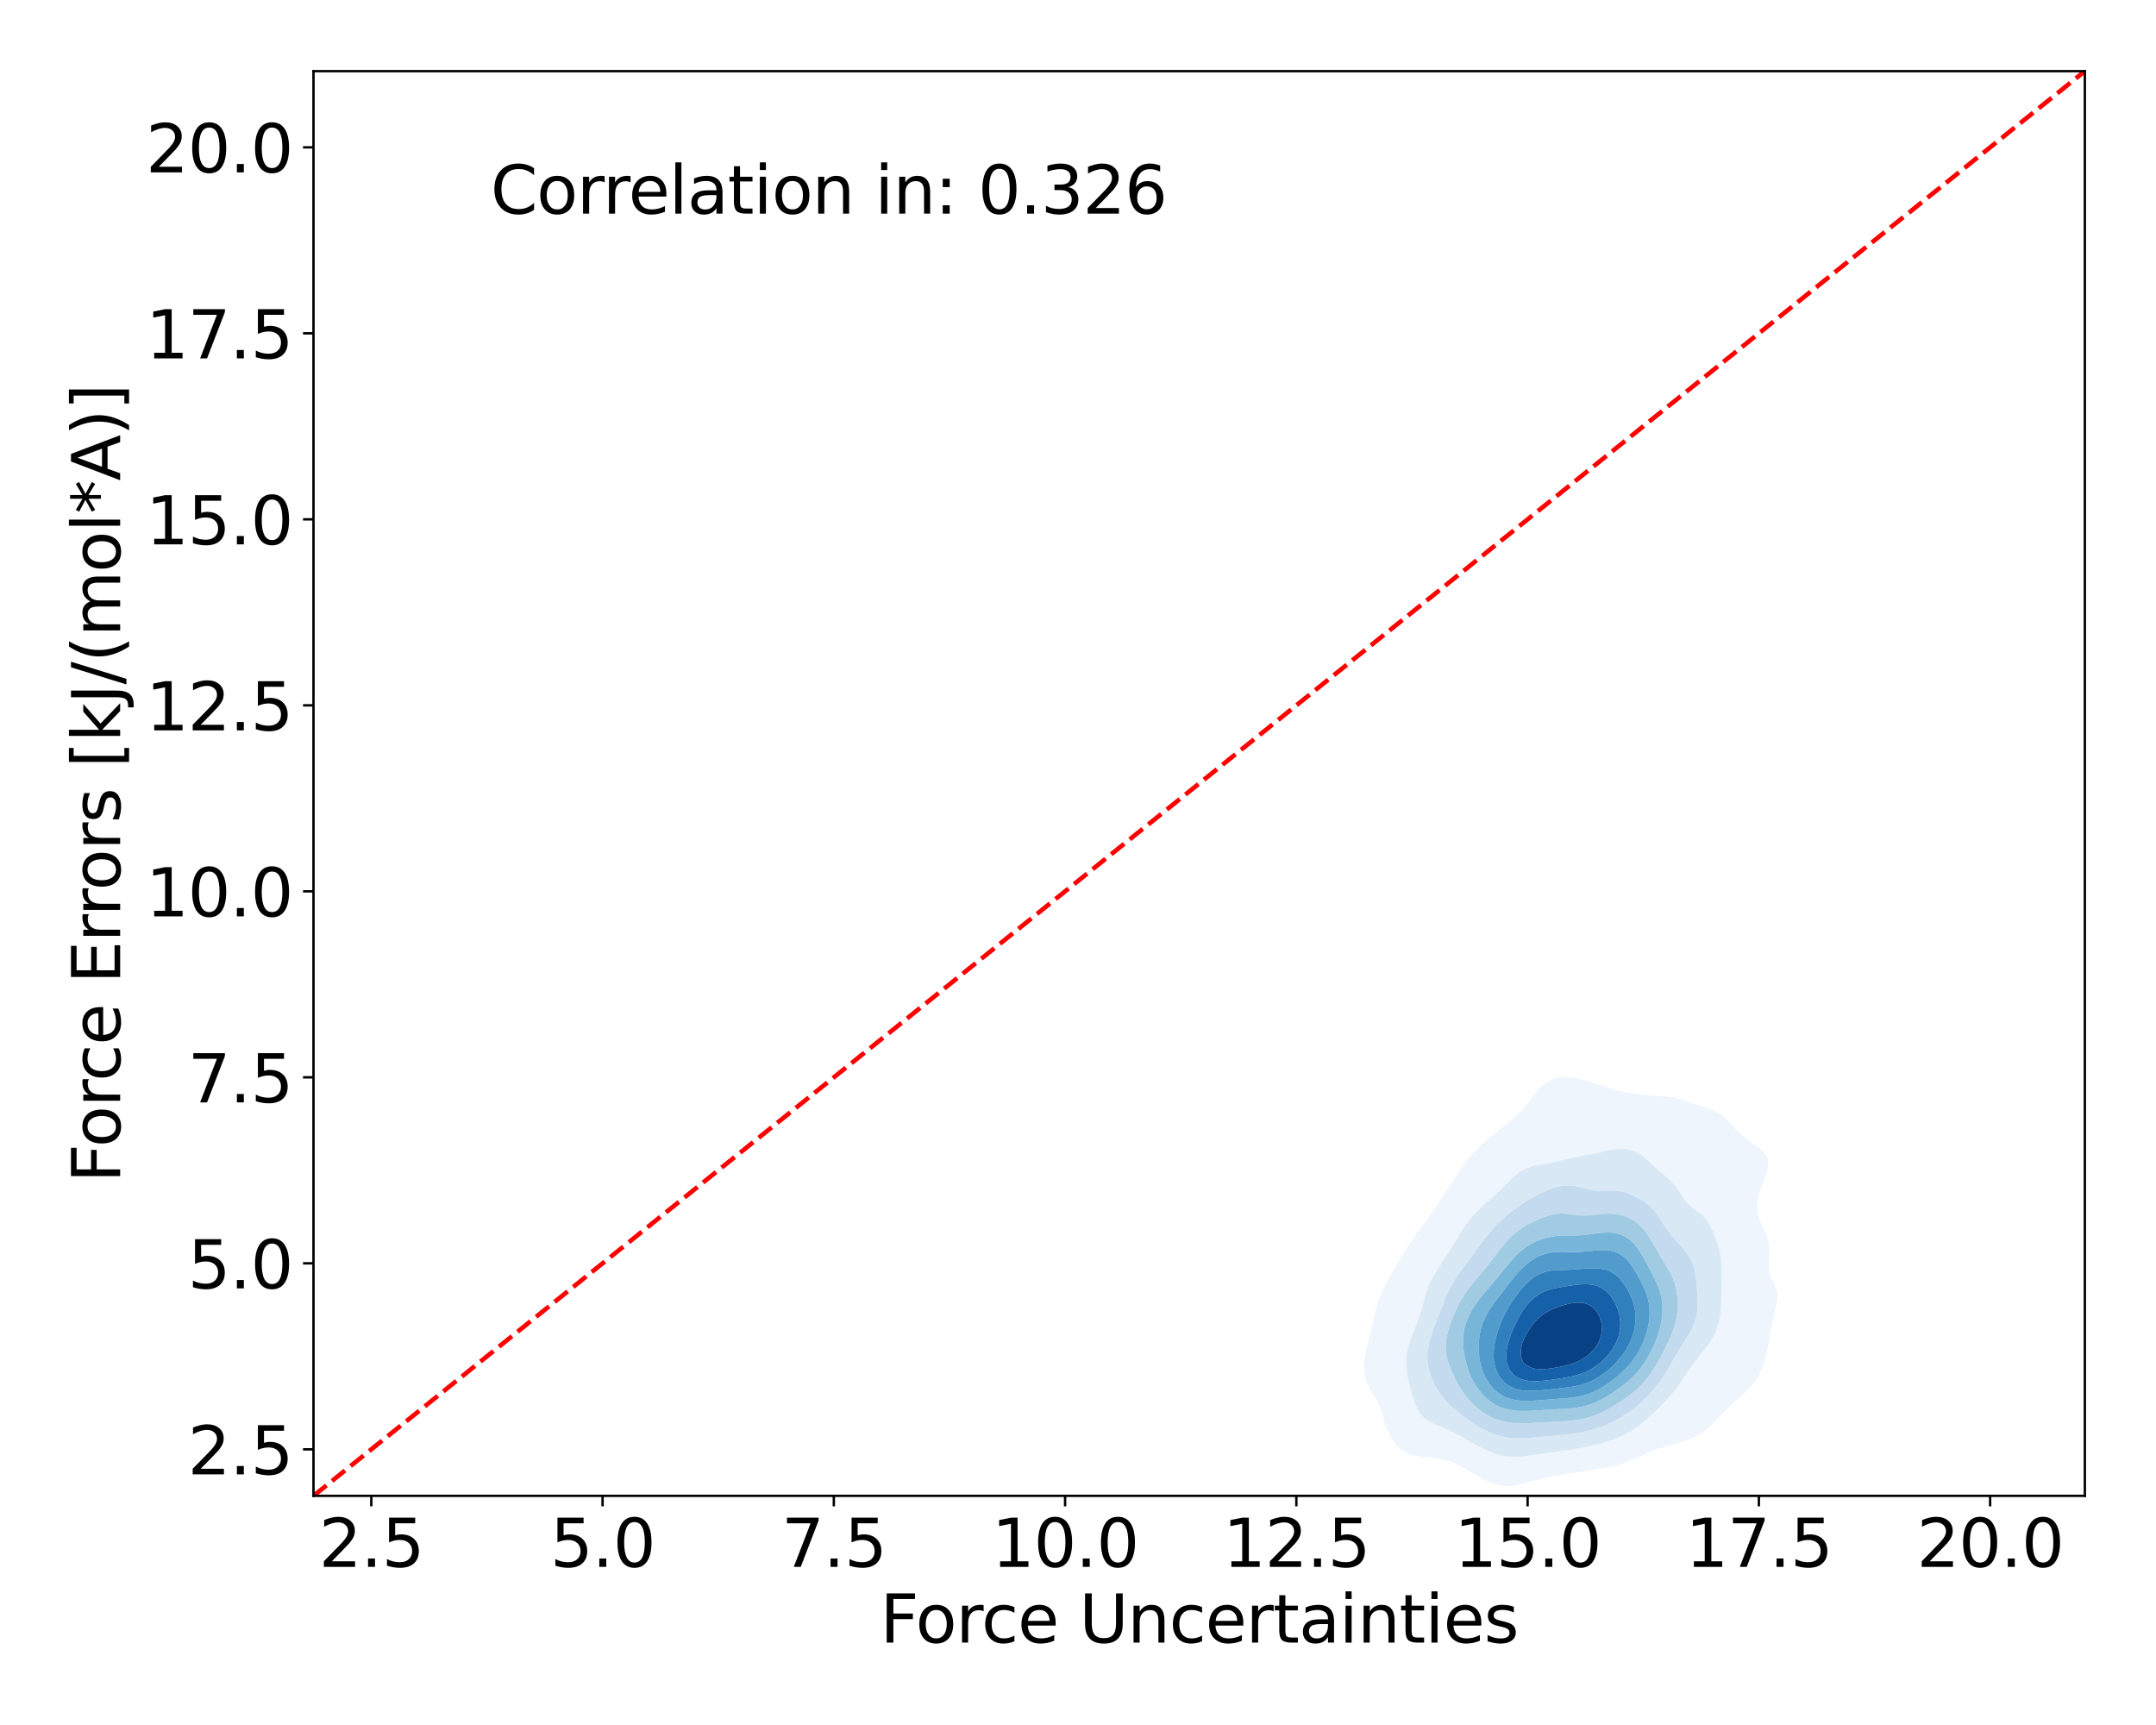 <?xml version="1.0" encoding="utf-8" standalone="no"?>
<!DOCTYPE svg PUBLIC "-//W3C//DTD SVG 1.1//EN"
  "http://www.w3.org/Graphics/SVG/1.1/DTD/svg11.dtd">
<svg xmlns:xlink="http://www.w3.org/1999/xlink" width="720pt" height="576pt" viewBox="0 0 720 576" xmlns="http://www.w3.org/2000/svg" version="1.1">
 <defs>
  <style type="text/css">*{stroke-linejoin: round; stroke-linecap: butt}</style>
 </defs>
 <g id="figure_1">
  <g id="patch_1">
   <path d="M 0 576 
L 720 576 
L 720 0 
L 0 0 
z
" style="fill: #ffffff"/>
  </g>
  <g id="axes_1">
   <g id="patch_2">
    <path d="M 104.69 499.48 
L 696.24 499.48 
L 696.24 23.76 
L 104.69 23.76 
z
" style="fill: #ffffff"/>
   </g>
   <g id="QuadContourSet_1">
    <path d="M 498.109 495.143 
L 499.579 495.665 
L 501.049 496.008 
L 502.52 496.183 
L 503.99 496.205 
L 505.46 496.085 
L 506.93 495.84 
L 508.401 495.488 
L 509.871 495.052 
L 510.524 494.837 
L 511.341 494.634 
L 512.812 494.262 
L 514.282 493.899 
L 515.752 493.552 
L 517.222 493.225 
L 518.693 492.91 
L 520.037 492.626 
L 520.163 492.606 
L 521.633 492.388 
L 523.104 492.163 
L 524.574 491.93 
L 526.044 491.69 
L 527.515 491.448 
L 528.985 491.21 
L 530.455 490.977 
L 531.925 490.745 
L 533.396 490.507 
L 533.935 490.414 
L 534.866 490.293 
L 536.336 490.074 
L 537.807 489.805 
L 539.277 489.472 
L 540.747 489.058 
L 542.217 488.549 
L 543.077 488.202 
L 543.688 487.999 
L 545.158 487.45 
L 546.628 486.815 
L 548.099 486.099 
L 548.324 485.99 
L 549.569 485.463 
L 551.039 484.822 
L 552.51 484.179 
L 553.506 483.778 
L 553.98 483.604 
L 555.45 483.142 
L 556.92 482.728 
L 558.391 482.346 
L 559.861 481.962 
L 561.225 481.566 
L 561.331 481.538 
L 562.802 481.094 
L 564.272 480.552 
L 565.742 479.876 
L 566.673 479.355 
L 567.213 479.066 
L 568.683 478.14 
L 569.976 477.143 
L 570.153 477.007 
L 571.623 475.758 
L 572.479 474.931 
L 573.094 474.335 
L 574.564 472.816 
L 574.657 472.719 
L 576.034 471.304 
L 576.816 470.507 
L 577.505 469.817 
L 578.975 468.405 
L 579.095 468.295 
L 580.445 467.076 
L 581.563 466.084 
L 581.915 465.755 
L 583.386 464.386 
L 583.919 463.872 
L 584.856 462.84 
L 585.848 461.66 
L 586.326 460.961 
L 587.287 459.448 
L 587.797 458.403 
L 588.337 457.236 
L 589.116 455.024 
L 589.267 454.482 
L 589.737 452.812 
L 590.245 450.601 
L 590.671 448.389 
L 590.737 447.984 
L 591.066 446.177 
L 591.44 443.965 
L 591.832 441.753 
L 592.208 439.909 
L 592.294 439.541 
L 592.834 437.33 
L 593.362 435.118 
L 593.668 432.906 
L 593.403 430.694 
L 592.384 428.482 
L 592.208 428.185 
L 591.235 426.27 
L 590.75 424.059 
L 590.737 421.847 
L 590.737 421.847 
L 590.737 421.847 
L 590.864 419.635 
L 590.905 417.423 
L 590.737 415.659 
L 590.698 415.211 
L 590.157 412.999 
L 589.267 410.885 
L 589.226 410.788 
L 588.189 408.576 
L 587.797 407.605 
L 587.353 406.364 
L 586.913 404.152 
L 586.873 401.94 
L 587.186 399.728 
L 587.761 397.517 
L 587.797 397.407 
L 588.591 395.305 
L 589.267 393.534 
L 589.455 393.093 
L 590.207 390.881 
L 590.576 388.669 
L 590.237 386.457 
L 589.267 385.032 
L 588.608 384.246 
L 587.797 383.649 
L 586.326 382.605 
L 585.544 382.034 
L 584.856 381.572 
L 583.386 380.484 
L 582.558 379.822 
L 581.915 379.263 
L 580.445 377.901 
L 580.149 377.61 
L 578.975 376.332 
L 578.132 375.398 
L 577.505 374.692 
L 576.034 373.196 
L 576.024 373.186 
L 574.564 372.033 
L 573.094 371.17 
L 572.682 370.975 
L 571.623 370.513 
L 570.153 369.984 
L 568.683 369.528 
L 567.213 369.102 
L 566.032 368.763 
L 565.742 368.655 
L 564.272 368.09 
L 562.802 367.534 
L 561.331 367.041 
L 559.861 366.655 
L 559.288 366.551 
L 558.391 366.334 
L 556.92 366.137 
L 555.45 366.039 
L 553.98 365.977 
L 552.51 365.904 
L 551.039 365.795 
L 549.569 365.643 
L 548.099 365.457 
L 546.628 365.25 
L 545.158 365.033 
L 543.688 364.811 
L 542.217 364.576 
L 540.908 364.339 
L 540.747 364.301 
L 539.277 363.907 
L 537.807 363.457 
L 536.336 362.97 
L 534.866 362.474 
L 533.823 362.127 
L 533.396 361.987 
L 531.925 361.52 
L 530.455 361.096 
L 528.985 360.706 
L 527.515 360.347 
L 526.044 360.031 
L 525.364 359.915 
L 524.574 359.783 
L 523.104 359.647 
L 521.633 359.668 
L 520.163 359.887 
L 520.072 359.915 
L 518.693 360.329 
L 517.222 361.026 
L 515.752 362.02 
L 515.626 362.127 
L 514.282 363.333 
L 513.353 364.339 
L 512.812 364.97 
L 511.571 366.551 
L 511.341 366.854 
L 509.905 368.763 
L 509.871 368.805 
L 508.401 370.574 
L 508.05 370.975 
L 506.93 372.088 
L 505.78 373.186 
L 505.46 373.449 
L 503.99 374.64 
L 503.075 375.398 
L 502.52 375.81 
L 501.049 376.941 
L 500.23 377.61 
L 499.579 378.107 
L 498.109 379.298 
L 497.502 379.822 
L 496.638 380.539 
L 495.168 381.868 
L 494.993 382.034 
L 493.698 383.241 
L 492.724 384.246 
L 492.227 384.765 
L 490.757 386.447 
L 490.749 386.457 
L 489.287 388.282 
L 489.001 388.669 
L 487.817 390.327 
L 487.441 390.881 
L 486.346 392.537 
L 485.986 393.093 
L 484.876 394.831 
L 484.571 395.305 
L 483.406 397.129 
L 483.149 397.517 
L 481.935 399.386 
L 481.699 399.728 
L 480.465 401.594 
L 480.216 401.94 
L 478.995 403.755 
L 478.702 404.152 
L 477.525 405.86 
L 477.147 406.364 
L 476.054 407.896 
L 475.542 408.576 
L 474.584 409.873 
L 473.908 410.788 
L 473.114 411.855 
L 472.311 412.999 
L 471.643 413.929 
L 470.812 415.211 
L 470.173 416.162 
L 469.417 417.423 
L 468.703 418.558 
L 468.088 419.635 
L 467.232 421.054 
L 466.785 421.847 
L 465.762 423.581 
L 465.49 424.059 
L 464.292 426.132 
L 464.212 426.27 
L 462.979 428.482 
L 462.822 428.799 
L 461.847 430.694 
L 461.351 431.838 
L 460.87 432.906 
L 460.069 435.118 
L 459.881 435.772 
L 459.417 437.33 
L 458.88 439.541 
L 458.411 441.681 
L 458.394 441.753 
L 457.884 443.965 
L 457.355 446.177 
L 456.94 447.89 
L 456.816 448.389 
L 456.285 450.601 
L 455.851 452.812 
L 455.572 455.024 
L 455.514 457.236 
L 455.754 459.448 
L 456.384 461.66 
L 456.94 462.841 
L 457.449 463.872 
L 458.411 465.414 
L 458.815 466.084 
L 459.881 467.854 
L 460.11 468.295 
L 461.083 470.507 
L 461.351 471.25 
L 461.8 472.719 
L 462.46 474.931 
L 462.822 475.967 
L 463.207 477.143 
L 464.206 479.355 
L 464.292 479.504 
L 465.581 481.566 
L 465.762 481.798 
L 467.232 483.392 
L 467.704 483.778 
L 468.703 484.529 
L 470.173 485.31 
L 471.643 485.814 
L 472.435 485.99 
L 473.114 486.16 
L 474.584 486.404 
L 476.054 486.568 
L 477.525 486.707 
L 478.995 486.865 
L 480.465 487.08 
L 481.935 487.373 
L 483.406 487.752 
L 484.844 488.202 
L 484.876 488.214 
L 486.346 488.894 
L 487.817 489.621 
L 489.287 490.362 
L 489.384 490.414 
L 490.757 491.286 
L 492.227 492.147 
L 493.119 492.626 
L 493.698 492.996 
L 495.168 493.84 
L 496.638 494.528 
L 497.452 494.837 
z
M 501.482 485.99 
L 501.049 485.907 
L 499.579 485.511 
L 498.109 484.996 
L 496.638 484.362 
L 495.483 483.778 
L 495.168 483.634 
L 493.698 482.893 
L 492.227 482.075 
L 491.366 481.566 
L 490.757 481.232 
L 489.287 480.407 
L 487.817 479.561 
L 487.439 479.355 
L 486.346 478.779 
L 484.876 478.05 
L 483.406 477.373 
L 482.853 477.143 
L 481.935 476.755 
L 480.465 476.157 
L 478.995 475.521 
L 477.812 474.931 
L 477.525 474.765 
L 476.054 473.748 
L 474.936 472.719 
L 474.584 472.304 
L 473.367 470.507 
L 473.114 470.006 
L 472.365 468.295 
L 471.643 466.108 
L 471.636 466.084 
L 471.03 463.872 
L 470.504 461.66 
L 470.173 460.017 
L 470.05 459.448 
L 469.701 457.236 
L 469.553 455.024 
L 469.663 452.812 
L 470.056 450.601 
L 470.173 450.206 
L 470.66 448.389 
L 471.473 446.177 
L 471.643 445.772 
L 472.344 443.965 
L 473.114 442.093 
L 473.244 441.753 
L 474.024 439.541 
L 474.584 437.81 
L 474.73 437.33 
L 475.318 435.118 
L 475.936 432.906 
L 476.054 432.534 
L 476.614 430.694 
L 477.511 428.482 
L 477.525 428.455 
L 478.595 426.27 
L 478.995 425.595 
L 479.897 424.059 
L 480.465 423.185 
L 481.331 421.847 
L 481.935 420.938 
L 482.798 419.635 
L 483.406 418.695 
L 484.225 417.423 
L 484.876 416.364 
L 485.59 415.211 
L 486.346 413.942 
L 486.925 412.999 
L 487.817 411.537 
L 488.301 410.788 
L 489.287 409.303 
L 489.814 408.576 
L 490.757 407.328 
L 491.572 406.364 
L 492.227 405.61 
L 493.659 404.152 
L 493.698 404.112 
L 495.168 402.698 
L 496.031 401.94 
L 496.638 401.374 
L 498.109 400.069 
L 498.504 399.728 
L 499.579 398.693 
L 500.871 397.517 
L 501.049 397.33 
L 502.52 395.839 
L 503.092 395.305 
L 503.99 394.355 
L 505.363 393.093 
L 505.46 392.997 
L 506.93 391.745 
L 508.283 390.881 
L 508.401 390.805 
L 509.871 390.064 
L 511.341 389.554 
L 512.812 389.201 
L 514.282 388.935 
L 515.752 388.698 
L 515.916 388.669 
L 517.222 388.407 
L 518.693 388.082 
L 520.163 387.735 
L 521.633 387.382 
L 523.104 387.04 
L 524.574 386.723 
L 525.947 386.457 
L 526.044 386.433 
L 527.515 386.121 
L 528.985 385.844 
L 530.455 385.581 
L 531.925 385.308 
L 533.396 385.007 
L 534.866 384.678 
L 536.336 384.334 
L 536.74 384.246 
L 537.807 384.01 
L 539.277 383.754 
L 540.747 383.604 
L 542.217 383.596 
L 543.688 383.765 
L 545.158 384.14 
L 545.424 384.246 
L 546.628 384.763 
L 548.099 385.651 
L 549.142 386.457 
L 549.569 386.809 
L 551.039 388.181 
L 551.534 388.669 
L 552.51 389.591 
L 553.89 390.881 
L 553.98 390.957 
L 555.45 392.162 
L 556.527 393.093 
L 556.92 393.425 
L 558.391 394.839 
L 558.806 395.305 
L 559.861 396.604 
L 560.516 397.517 
L 561.331 398.74 
L 562.002 399.728 
L 562.802 400.847 
L 563.723 401.94 
L 564.272 402.504 
L 565.742 403.74 
L 566.299 404.152 
L 567.213 404.797 
L 568.683 405.994 
L 569.037 406.364 
L 570.153 407.676 
L 570.708 408.576 
L 571.623 410.276 
L 571.847 410.788 
L 572.755 412.999 
L 573.094 413.924 
L 573.536 415.211 
L 574.175 417.423 
L 574.564 419.323 
L 574.629 419.635 
L 574.897 421.847 
L 574.986 424.059 
L 574.968 426.27 
L 574.919 428.482 
L 574.884 430.694 
L 574.863 432.906 
L 574.816 435.118 
L 574.688 437.33 
L 574.564 438.364 
L 574.427 439.541 
L 573.981 441.753 
L 573.257 443.965 
L 573.094 444.341 
L 572.24 446.177 
L 571.623 447.216 
L 570.873 448.389 
L 570.153 449.389 
L 569.228 450.601 
L 568.683 451.293 
L 567.46 452.812 
L 567.213 453.127 
L 565.742 455.024 
L 565.742 455.024 
L 564.272 457.094 
L 564.175 457.236 
L 562.802 459.261 
L 562.679 459.448 
L 561.331 461.421 
L 561.169 461.66 
L 559.861 463.458 
L 559.555 463.872 
L 558.391 465.325 
L 557.76 466.084 
L 556.92 467.032 
L 555.744 468.295 
L 555.45 468.599 
L 553.98 470.106 
L 553.574 470.507 
L 552.51 471.558 
L 551.237 472.719 
L 551.039 472.902 
L 549.569 474.221 
L 548.693 474.931 
L 548.099 475.423 
L 546.628 476.533 
L 545.713 477.143 
L 545.158 477.523 
L 543.688 478.422 
L 542.217 479.182 
L 541.843 479.355 
L 540.747 479.884 
L 539.277 480.499 
L 537.807 481.024 
L 536.336 481.477 
L 536.018 481.566 
L 534.866 481.92 
L 533.396 482.321 
L 531.925 482.676 
L 530.455 482.993 
L 528.985 483.279 
L 527.515 483.542 
L 526.099 483.778 
L 526.044 483.789 
L 524.574 484.056 
L 523.104 484.303 
L 521.633 484.532 
L 520.163 484.744 
L 518.693 484.943 
L 517.222 485.135 
L 515.752 485.326 
L 514.282 485.522 
L 512.812 485.723 
L 511.341 485.924 
L 510.828 485.99 
L 509.871 486.131 
L 508.401 486.311 
L 506.93 486.431 
L 505.46 486.467 
L 503.99 486.4 
L 502.52 486.212 
z
" clip-path="url(#p9f907665d0)" style="fill: #eef5fc"/>
    <path d="M 502.52 486.212 
L 503.99 486.4 
L 505.46 486.467 
L 506.93 486.431 
L 508.401 486.311 
L 509.871 486.131 
L 510.828 485.99 
L 511.341 485.924 
L 512.812 485.723 
L 514.282 485.522 
L 515.752 485.326 
L 517.222 485.135 
L 518.693 484.943 
L 520.163 484.744 
L 521.633 484.532 
L 523.104 484.303 
L 524.574 484.056 
L 526.044 483.789 
L 526.099 483.778 
L 527.515 483.542 
L 528.985 483.279 
L 530.455 482.993 
L 531.925 482.676 
L 533.396 482.321 
L 534.866 481.92 
L 536.018 481.566 
L 536.336 481.477 
L 537.807 481.024 
L 539.277 480.499 
L 540.747 479.884 
L 541.843 479.355 
L 542.217 479.182 
L 543.688 478.422 
L 545.158 477.523 
L 545.713 477.143 
L 546.628 476.533 
L 548.099 475.423 
L 548.693 474.931 
L 549.569 474.221 
L 551.039 472.902 
L 551.237 472.719 
L 552.51 471.558 
L 553.574 470.507 
L 553.98 470.106 
L 555.45 468.599 
L 555.744 468.295 
L 556.92 467.032 
L 557.76 466.084 
L 558.391 465.325 
L 559.555 463.872 
L 559.861 463.458 
L 561.169 461.66 
L 561.331 461.421 
L 562.679 459.448 
L 562.802 459.261 
L 564.175 457.236 
L 564.272 457.094 
L 565.742 455.024 
L 565.742 455.024 
L 567.213 453.127 
L 567.46 452.812 
L 568.683 451.293 
L 569.228 450.601 
L 570.153 449.389 
L 570.873 448.389 
L 571.623 447.216 
L 572.24 446.177 
L 573.094 444.341 
L 573.257 443.965 
L 573.981 441.753 
L 574.427 439.541 
L 574.564 438.364 
L 574.688 437.33 
L 574.816 435.118 
L 574.863 432.906 
L 574.884 430.694 
L 574.919 428.482 
L 574.968 426.27 
L 574.986 424.059 
L 574.897 421.847 
L 574.629 419.635 
L 574.564 419.323 
L 574.175 417.423 
L 573.536 415.211 
L 573.094 413.924 
L 572.755 412.999 
L 571.847 410.788 
L 571.623 410.276 
L 570.708 408.576 
L 570.153 407.676 
L 569.037 406.364 
L 568.683 405.994 
L 567.213 404.797 
L 566.299 404.152 
L 565.742 403.74 
L 564.272 402.504 
L 563.723 401.94 
L 562.802 400.847 
L 562.002 399.728 
L 561.331 398.74 
L 560.516 397.517 
L 559.861 396.604 
L 558.806 395.305 
L 558.391 394.839 
L 556.92 393.425 
L 556.527 393.093 
L 555.45 392.162 
L 553.98 390.957 
L 553.89 390.881 
L 552.51 389.591 
L 551.534 388.669 
L 551.039 388.181 
L 549.569 386.809 
L 549.142 386.457 
L 548.099 385.651 
L 546.628 384.763 
L 545.424 384.246 
L 545.158 384.14 
L 543.688 383.765 
L 542.217 383.596 
L 540.747 383.604 
L 539.277 383.754 
L 537.807 384.01 
L 536.74 384.246 
L 536.336 384.334 
L 534.866 384.678 
L 533.396 385.007 
L 531.925 385.308 
L 530.455 385.581 
L 528.985 385.844 
L 527.515 386.121 
L 526.044 386.433 
L 525.947 386.457 
L 524.574 386.723 
L 523.104 387.04 
L 521.633 387.382 
L 520.163 387.735 
L 518.693 388.082 
L 517.222 388.407 
L 515.916 388.669 
L 515.752 388.698 
L 514.282 388.935 
L 512.812 389.201 
L 511.341 389.554 
L 509.871 390.064 
L 508.401 390.805 
L 508.283 390.881 
L 506.93 391.745 
L 505.46 392.997 
L 505.363 393.093 
L 503.99 394.355 
L 503.092 395.305 
L 502.52 395.839 
L 501.049 397.33 
L 500.871 397.517 
L 499.579 398.693 
L 498.504 399.728 
L 498.109 400.069 
L 496.638 401.374 
L 496.031 401.94 
L 495.168 402.698 
L 493.698 404.112 
L 493.659 404.152 
L 492.227 405.61 
L 491.572 406.364 
L 490.757 407.328 
L 489.814 408.576 
L 489.287 409.303 
L 488.301 410.788 
L 487.817 411.537 
L 486.925 412.999 
L 486.346 413.942 
L 485.59 415.211 
L 484.876 416.364 
L 484.225 417.423 
L 483.406 418.695 
L 482.798 419.635 
L 481.935 420.938 
L 481.331 421.847 
L 480.465 423.185 
L 479.897 424.059 
L 478.995 425.595 
L 478.595 426.27 
L 477.525 428.455 
L 477.511 428.482 
L 476.614 430.694 
L 476.054 432.534 
L 475.936 432.906 
L 475.318 435.118 
L 474.73 437.33 
L 474.584 437.81 
L 474.024 439.541 
L 473.244 441.753 
L 473.114 442.093 
L 472.344 443.965 
L 471.643 445.772 
L 471.473 446.177 
L 470.66 448.389 
L 470.173 450.206 
L 470.056 450.601 
L 469.663 452.812 
L 469.553 455.024 
L 469.701 457.236 
L 470.05 459.448 
L 470.173 460.017 
L 470.504 461.66 
L 471.03 463.872 
L 471.636 466.084 
L 471.643 466.108 
L 472.365 468.295 
L 473.114 470.006 
L 473.367 470.507 
L 474.584 472.304 
L 474.936 472.719 
L 476.054 473.748 
L 477.525 474.765 
L 477.812 474.931 
L 478.995 475.521 
L 480.465 476.157 
L 481.935 476.755 
L 482.853 477.143 
L 483.406 477.373 
L 484.876 478.05 
L 486.346 478.779 
L 487.439 479.355 
L 487.817 479.561 
L 489.287 480.407 
L 490.757 481.232 
L 491.366 481.566 
L 492.227 482.075 
L 493.698 482.893 
L 495.168 483.634 
L 495.483 483.778 
L 496.638 484.362 
L 498.109 484.996 
L 499.579 485.511 
L 501.049 485.907 
L 501.482 485.99 
z
M 500.636 479.355 
L 499.579 479.049 
L 498.109 478.521 
L 496.638 477.884 
L 495.178 477.143 
L 495.168 477.138 
L 493.698 476.318 
L 492.227 475.393 
L 491.539 474.931 
L 490.757 474.38 
L 489.287 473.301 
L 488.498 472.719 
L 487.817 472.168 
L 486.346 470.991 
L 485.73 470.507 
L 484.876 469.727 
L 483.406 468.352 
L 483.345 468.295 
L 481.935 466.691 
L 481.433 466.084 
L 480.465 464.675 
L 479.952 463.872 
L 478.995 462.097 
L 478.781 461.66 
L 477.866 459.448 
L 477.525 458.373 
L 477.198 457.236 
L 476.793 455.024 
L 476.671 452.812 
L 476.835 450.601 
L 477.264 448.389 
L 477.525 447.508 
L 477.897 446.177 
L 478.66 443.965 
L 478.995 443.084 
L 479.484 441.753 
L 480.323 439.541 
L 480.465 439.158 
L 481.145 437.33 
L 481.935 435.259 
L 481.991 435.118 
L 482.885 432.906 
L 483.406 431.753 
L 483.912 430.694 
L 484.876 428.908 
L 485.122 428.482 
L 486.346 426.54 
L 486.527 426.27 
L 487.817 424.429 
L 488.09 424.059 
L 489.287 422.427 
L 489.73 421.847 
L 490.757 420.451 
L 491.375 419.635 
L 492.227 418.461 
L 492.999 417.423 
L 493.698 416.461 
L 494.624 415.211 
L 495.168 414.49 
L 496.316 412.999 
L 496.638 412.603 
L 498.109 410.842 
L 498.155 410.788 
L 499.579 409.235 
L 500.212 408.576 
L 501.049 407.758 
L 502.52 406.408 
L 502.57 406.364 
L 503.99 405.161 
L 505.288 404.152 
L 505.46 404.017 
L 506.93 402.938 
L 508.401 401.95 
L 508.417 401.94 
L 509.871 400.995 
L 511.341 400.12 
L 512.04 399.728 
L 512.812 399.292 
L 514.282 398.532 
L 515.752 397.843 
L 516.523 397.517 
L 517.222 397.229 
L 518.693 396.718 
L 520.163 396.315 
L 521.633 396.035 
L 523.104 395.896 
L 524.574 395.915 
L 526.044 396.092 
L 527.515 396.402 
L 528.985 396.783 
L 530.455 397.151 
L 531.925 397.43 
L 532.746 397.517 
L 533.396 397.578 
L 534.866 397.612 
L 536.336 397.588 
L 537.807 397.56 
L 539.277 397.587 
L 540.747 397.722 
L 542.217 398.004 
L 543.688 398.456 
L 545.158 399.077 
L 546.396 399.728 
L 546.628 399.839 
L 548.099 400.659 
L 549.569 401.654 
L 549.934 401.94 
L 551.039 402.846 
L 552.31 404.152 
L 552.51 404.381 
L 553.98 406.364 
L 553.98 406.364 
L 555.395 408.576 
L 555.45 408.663 
L 556.863 410.788 
L 556.92 410.87 
L 558.391 412.761 
L 558.602 412.999 
L 559.861 414.418 
L 560.625 415.211 
L 561.331 416.001 
L 562.588 417.423 
L 562.802 417.702 
L 564.147 419.635 
L 564.272 419.864 
L 565.212 421.847 
L 565.742 423.539 
L 565.885 424.059 
L 566.286 426.27 
L 566.541 428.482 
L 566.734 430.694 
L 566.893 432.906 
L 566.981 435.118 
L 566.901 437.33 
L 566.548 439.541 
L 565.853 441.753 
L 565.742 441.988 
L 564.843 443.965 
L 564.272 444.938 
L 563.591 446.177 
L 562.802 447.416 
L 562.231 448.389 
L 561.331 449.805 
L 560.866 450.601 
L 559.861 452.248 
L 559.539 452.812 
L 558.391 454.759 
L 558.241 455.024 
L 556.932 457.236 
L 556.92 457.255 
L 555.558 459.448 
L 555.45 459.609 
L 554.037 461.66 
L 553.98 461.736 
L 552.51 463.633 
L 552.314 463.872 
L 551.039 465.337 
L 550.332 466.084 
L 549.569 466.871 
L 548.099 468.243 
L 548.039 468.295 
L 546.628 469.526 
L 545.357 470.507 
L 545.158 470.665 
L 543.688 471.732 
L 542.217 472.675 
L 542.143 472.719 
L 540.747 473.569 
L 539.277 474.367 
L 538.13 474.931 
L 537.807 475.091 
L 536.336 475.765 
L 534.866 476.359 
L 533.396 476.88 
L 532.554 477.143 
L 531.925 477.343 
L 530.455 477.752 
L 528.985 478.1 
L 527.515 478.394 
L 526.044 478.644 
L 524.574 478.857 
L 523.104 479.039 
L 521.633 479.196 
L 520.163 479.332 
L 519.884 479.355 
L 518.693 479.459 
L 517.222 479.58 
L 515.752 479.7 
L 514.282 479.825 
L 512.812 479.953 
L 511.341 480.078 
L 509.871 480.184 
L 508.401 480.256 
L 506.93 480.273 
L 505.46 480.217 
L 503.99 480.073 
L 502.52 479.831 
L 501.049 479.482 
z
" clip-path="url(#p9f907665d0)" style="fill: #d9e8f5"/>
    <path d="M 501.049 479.482 
L 502.52 479.831 
L 503.99 480.073 
L 505.46 480.217 
L 506.93 480.273 
L 508.401 480.256 
L 509.871 480.184 
L 511.341 480.078 
L 512.812 479.953 
L 514.282 479.825 
L 515.752 479.7 
L 517.222 479.58 
L 518.693 479.459 
L 519.884 479.355 
L 520.163 479.332 
L 521.633 479.196 
L 523.104 479.039 
L 524.574 478.857 
L 526.044 478.644 
L 527.515 478.394 
L 528.985 478.1 
L 530.455 477.752 
L 531.925 477.343 
L 532.554 477.143 
L 533.396 476.88 
L 534.866 476.359 
L 536.336 475.765 
L 537.807 475.091 
L 538.13 474.931 
L 539.277 474.367 
L 540.747 473.569 
L 542.143 472.719 
L 542.217 472.675 
L 543.688 471.732 
L 545.158 470.665 
L 545.357 470.507 
L 546.628 469.526 
L 548.039 468.295 
L 548.099 468.243 
L 549.569 466.871 
L 550.332 466.084 
L 551.039 465.337 
L 552.314 463.872 
L 552.51 463.633 
L 553.98 461.736 
L 554.037 461.66 
L 555.45 459.609 
L 555.558 459.448 
L 556.92 457.255 
L 556.932 457.236 
L 558.241 455.024 
L 558.391 454.759 
L 559.539 452.812 
L 559.861 452.248 
L 560.866 450.601 
L 561.331 449.805 
L 562.231 448.389 
L 562.802 447.416 
L 563.591 446.177 
L 564.272 444.938 
L 564.843 443.965 
L 565.742 441.988 
L 565.853 441.753 
L 566.548 439.541 
L 566.901 437.33 
L 566.981 435.118 
L 566.893 432.906 
L 566.734 430.694 
L 566.541 428.482 
L 566.286 426.27 
L 565.885 424.059 
L 565.742 423.539 
L 565.212 421.847 
L 564.272 419.864 
L 564.147 419.635 
L 562.802 417.702 
L 562.588 417.423 
L 561.331 416.001 
L 560.625 415.211 
L 559.861 414.418 
L 558.602 412.999 
L 558.391 412.761 
L 556.92 410.87 
L 556.863 410.788 
L 555.45 408.663 
L 555.395 408.576 
L 553.98 406.364 
L 553.98 406.364 
L 552.51 404.381 
L 552.31 404.152 
L 551.039 402.846 
L 549.934 401.94 
L 549.569 401.654 
L 548.099 400.659 
L 546.628 399.839 
L 546.396 399.728 
L 545.158 399.077 
L 543.688 398.456 
L 542.217 398.004 
L 540.747 397.722 
L 539.277 397.587 
L 537.807 397.56 
L 536.336 397.588 
L 534.866 397.612 
L 533.396 397.578 
L 532.746 397.517 
L 531.925 397.43 
L 530.455 397.151 
L 528.985 396.783 
L 527.515 396.402 
L 526.044 396.092 
L 524.574 395.915 
L 523.104 395.896 
L 521.633 396.035 
L 520.163 396.315 
L 518.693 396.718 
L 517.222 397.229 
L 516.523 397.517 
L 515.752 397.843 
L 514.282 398.532 
L 512.812 399.292 
L 512.04 399.728 
L 511.341 400.12 
L 509.871 400.995 
L 508.417 401.94 
L 508.401 401.95 
L 506.93 402.938 
L 505.46 404.017 
L 505.288 404.152 
L 503.99 405.161 
L 502.57 406.364 
L 502.52 406.408 
L 501.049 407.758 
L 500.212 408.576 
L 499.579 409.235 
L 498.155 410.788 
L 498.109 410.842 
L 496.638 412.603 
L 496.316 412.999 
L 495.168 414.49 
L 494.624 415.211 
L 493.698 416.461 
L 492.999 417.423 
L 492.227 418.461 
L 491.375 419.635 
L 490.757 420.451 
L 489.73 421.847 
L 489.287 422.427 
L 488.09 424.059 
L 487.817 424.429 
L 486.527 426.27 
L 486.346 426.54 
L 485.122 428.482 
L 484.876 428.908 
L 483.912 430.694 
L 483.406 431.753 
L 482.885 432.906 
L 481.991 435.118 
L 481.935 435.259 
L 481.145 437.33 
L 480.465 439.158 
L 480.323 439.541 
L 479.484 441.753 
L 478.995 443.084 
L 478.66 443.965 
L 477.897 446.177 
L 477.525 447.508 
L 477.264 448.389 
L 476.835 450.601 
L 476.671 452.812 
L 476.793 455.024 
L 477.198 457.236 
L 477.525 458.373 
L 477.866 459.448 
L 478.781 461.66 
L 478.995 462.097 
L 479.952 463.872 
L 480.465 464.675 
L 481.433 466.084 
L 481.935 466.691 
L 483.345 468.295 
L 483.406 468.352 
L 484.876 469.727 
L 485.73 470.507 
L 486.346 470.991 
L 487.817 472.168 
L 488.498 472.719 
L 489.287 473.301 
L 490.757 474.38 
L 491.539 474.931 
L 492.227 475.393 
L 493.698 476.318 
L 495.168 477.138 
L 495.178 477.143 
L 496.638 477.884 
L 498.109 478.521 
L 499.579 479.049 
L 500.636 479.355 
z
M 503.577 474.931 
L 502.52 474.75 
L 501.049 474.39 
L 499.579 473.905 
L 498.109 473.28 
L 497.033 472.719 
L 496.638 472.504 
L 495.168 471.558 
L 493.781 470.507 
L 493.698 470.437 
L 492.227 469.109 
L 491.394 468.295 
L 490.757 467.59 
L 489.462 466.084 
L 489.287 465.845 
L 487.881 463.872 
L 487.817 463.761 
L 486.58 461.66 
L 486.346 461.178 
L 485.47 459.448 
L 484.876 458.059 
L 484.503 457.236 
L 483.675 455.024 
L 483.406 454.035 
L 483.079 452.812 
L 482.798 450.601 
L 482.849 448.389 
L 483.188 446.177 
L 483.406 445.346 
L 483.751 443.965 
L 484.475 441.753 
L 484.876 440.708 
L 485.325 439.541 
L 486.288 437.33 
L 486.346 437.207 
L 487.391 435.118 
L 487.817 434.343 
L 488.669 432.906 
L 489.287 431.943 
L 490.158 430.694 
L 490.757 429.875 
L 491.856 428.482 
L 492.227 428.017 
L 493.698 426.27 
L 493.698 426.27 
L 495.168 424.521 
L 495.562 424.059 
L 496.638 422.734 
L 497.359 421.847 
L 498.109 420.878 
L 499.074 419.635 
L 499.579 418.964 
L 500.765 417.423 
L 501.049 417.055 
L 502.52 415.245 
L 502.549 415.211 
L 503.99 413.615 
L 504.617 412.999 
L 505.46 412.206 
L 506.93 411 
L 507.232 410.788 
L 508.401 409.969 
L 509.871 409.076 
L 510.822 408.576 
L 511.341 408.293 
L 512.812 407.572 
L 514.282 406.924 
L 515.743 406.364 
L 515.752 406.36 
L 517.222 405.859 
L 518.693 405.48 
L 520.163 405.259 
L 521.633 405.209 
L 523.104 405.306 
L 524.574 405.491 
L 526.044 405.686 
L 527.515 405.822 
L 528.985 405.864 
L 530.455 405.811 
L 531.925 405.687 
L 533.396 405.53 
L 534.866 405.382 
L 536.336 405.284 
L 537.807 405.271 
L 539.277 405.371 
L 540.747 405.603 
L 542.217 405.984 
L 543.243 406.364 
L 543.688 406.529 
L 545.158 407.261 
L 546.628 408.251 
L 547.014 408.576 
L 548.099 409.58 
L 549.144 410.788 
L 549.569 411.333 
L 550.709 412.999 
L 551.039 413.526 
L 552.053 415.211 
L 552.51 416.016 
L 553.332 417.423 
L 553.98 418.574 
L 554.619 419.635 
L 555.45 421.063 
L 555.938 421.847 
L 556.92 423.532 
L 557.236 424.059 
L 558.373 426.27 
L 558.391 426.314 
L 559.247 428.482 
L 559.812 430.694 
L 559.861 431.011 
L 560.15 432.906 
L 560.29 435.118 
L 560.241 437.33 
L 559.977 439.541 
L 559.861 440.048 
L 559.503 441.753 
L 558.811 443.965 
L 558.391 444.992 
L 557.947 446.177 
L 556.955 448.389 
L 556.92 448.456 
L 555.896 450.601 
L 555.45 451.452 
L 554.757 452.812 
L 553.98 454.216 
L 553.53 455.024 
L 552.51 456.711 
L 552.18 457.236 
L 551.039 458.903 
L 550.642 459.448 
L 549.569 460.802 
L 548.827 461.66 
L 548.099 462.447 
L 546.639 463.872 
L 546.628 463.881 
L 545.158 465.151 
L 543.955 466.084 
L 543.688 466.288 
L 542.217 467.339 
L 540.756 468.295 
L 540.747 468.301 
L 539.277 469.227 
L 537.807 470.082 
L 537.019 470.507 
L 536.336 470.878 
L 534.866 471.609 
L 533.396 472.25 
L 532.139 472.719 
L 531.925 472.8 
L 530.455 473.273 
L 528.985 473.657 
L 527.515 473.961 
L 526.044 474.196 
L 524.574 474.375 
L 523.104 474.509 
L 521.633 474.612 
L 520.163 474.694 
L 518.693 474.765 
L 517.222 474.835 
L 515.752 474.91 
L 515.378 474.931 
L 514.282 474.996 
L 512.812 475.089 
L 511.341 475.176 
L 509.871 475.246 
L 508.401 475.281 
L 506.93 475.263 
L 505.46 475.177 
L 503.99 475.006 
z
" clip-path="url(#p9f907665d0)" style="fill: #c4daee"/>
    <path d="M 503.99 475.006 
L 505.46 475.177 
L 506.93 475.263 
L 508.401 475.281 
L 509.871 475.246 
L 511.341 475.176 
L 512.812 475.089 
L 514.282 474.996 
L 515.378 474.931 
L 515.752 474.91 
L 517.222 474.835 
L 518.693 474.765 
L 520.163 474.694 
L 521.633 474.612 
L 523.104 474.509 
L 524.574 474.375 
L 526.044 474.196 
L 527.515 473.961 
L 528.985 473.657 
L 530.455 473.273 
L 531.925 472.8 
L 532.139 472.719 
L 533.396 472.25 
L 534.866 471.609 
L 536.336 470.878 
L 537.019 470.507 
L 537.807 470.082 
L 539.277 469.227 
L 540.747 468.301 
L 540.756 468.295 
L 542.217 467.339 
L 543.688 466.288 
L 543.955 466.084 
L 545.158 465.151 
L 546.628 463.881 
L 546.639 463.872 
L 548.099 462.447 
L 548.827 461.66 
L 549.569 460.802 
L 550.642 459.448 
L 551.039 458.903 
L 552.18 457.236 
L 552.51 456.711 
L 553.53 455.024 
L 553.98 454.216 
L 554.757 452.812 
L 555.45 451.452 
L 555.896 450.601 
L 556.92 448.456 
L 556.955 448.389 
L 557.947 446.177 
L 558.391 444.992 
L 558.811 443.965 
L 559.503 441.753 
L 559.861 440.048 
L 559.977 439.541 
L 560.241 437.33 
L 560.29 435.118 
L 560.15 432.906 
L 559.861 431.011 
L 559.812 430.694 
L 559.247 428.482 
L 558.391 426.314 
L 558.373 426.27 
L 557.236 424.059 
L 556.92 423.532 
L 555.938 421.847 
L 555.45 421.063 
L 554.619 419.635 
L 553.98 418.574 
L 553.332 417.423 
L 552.51 416.016 
L 552.053 415.211 
L 551.039 413.526 
L 550.709 412.999 
L 549.569 411.333 
L 549.144 410.788 
L 548.099 409.58 
L 547.014 408.576 
L 546.628 408.251 
L 545.158 407.261 
L 543.688 406.529 
L 543.243 406.364 
L 542.217 405.984 
L 540.747 405.603 
L 539.277 405.371 
L 537.807 405.271 
L 536.336 405.284 
L 534.866 405.382 
L 533.396 405.53 
L 531.925 405.687 
L 530.455 405.811 
L 528.985 405.864 
L 527.515 405.822 
L 526.044 405.686 
L 524.574 405.491 
L 523.104 405.306 
L 521.633 405.209 
L 520.163 405.259 
L 518.693 405.48 
L 517.222 405.859 
L 515.752 406.36 
L 515.743 406.364 
L 514.282 406.924 
L 512.812 407.572 
L 511.341 408.293 
L 510.822 408.576 
L 509.871 409.076 
L 508.401 409.969 
L 507.232 410.788 
L 506.93 411 
L 505.46 412.206 
L 504.617 412.999 
L 503.99 413.615 
L 502.549 415.211 
L 502.52 415.245 
L 501.049 417.055 
L 500.765 417.423 
L 499.579 418.964 
L 499.074 419.635 
L 498.109 420.878 
L 497.359 421.847 
L 496.638 422.734 
L 495.562 424.059 
L 495.168 424.521 
L 493.698 426.27 
L 493.698 426.27 
L 492.227 428.017 
L 491.856 428.482 
L 490.757 429.875 
L 490.158 430.694 
L 489.287 431.943 
L 488.669 432.906 
L 487.817 434.343 
L 487.391 435.118 
L 486.346 437.207 
L 486.288 437.33 
L 485.325 439.541 
L 484.876 440.708 
L 484.475 441.753 
L 483.751 443.965 
L 483.406 445.346 
L 483.188 446.177 
L 482.849 448.389 
L 482.798 450.601 
L 483.079 452.812 
L 483.406 454.035 
L 483.675 455.024 
L 484.503 457.236 
L 484.876 458.059 
L 485.47 459.448 
L 486.346 461.178 
L 486.58 461.66 
L 487.817 463.761 
L 487.881 463.872 
L 489.287 465.845 
L 489.462 466.084 
L 490.757 467.59 
L 491.394 468.295 
L 492.227 469.109 
L 493.698 470.437 
L 493.781 470.507 
L 495.168 471.558 
L 496.638 472.504 
L 497.033 472.719 
L 498.109 473.28 
L 499.579 473.905 
L 501.049 474.39 
L 502.52 474.75 
L 503.577 474.931 
z
M 503.104 470.507 
L 502.52 470.365 
L 501.049 469.863 
L 499.579 469.175 
L 498.136 468.295 
L 498.109 468.277 
L 496.638 467.11 
L 495.55 466.084 
L 495.168 465.667 
L 493.698 463.898 
L 493.677 463.872 
L 492.227 461.66 
L 492.227 461.66 
L 491.108 459.448 
L 490.757 458.524 
L 490.26 457.236 
L 489.614 455.024 
L 489.287 453.539 
L 489.114 452.812 
L 488.746 450.601 
L 488.564 448.389 
L 488.623 446.177 
L 488.956 443.965 
L 489.287 442.759 
L 489.566 441.753 
L 490.447 439.541 
L 490.757 438.925 
L 491.603 437.33 
L 492.227 436.334 
L 493.037 435.118 
L 493.698 434.23 
L 494.733 432.906 
L 495.168 432.383 
L 496.611 430.694 
L 496.638 430.662 
L 498.109 428.966 
L 498.521 428.482 
L 499.579 427.23 
L 500.373 426.27 
L 501.049 425.436 
L 502.16 424.059 
L 502.52 423.605 
L 503.955 421.847 
L 503.99 421.804 
L 505.46 420.101 
L 505.906 419.635 
L 506.93 418.591 
L 508.28 417.423 
L 508.401 417.321 
L 509.871 416.233 
L 511.341 415.359 
L 511.637 415.211 
L 512.812 414.607 
L 514.282 413.992 
L 515.752 413.505 
L 517.222 413.13 
L 517.929 412.999 
L 518.693 412.844 
L 520.163 412.657 
L 521.633 412.566 
L 523.104 412.543 
L 524.574 412.551 
L 526.044 412.548 
L 527.515 412.5 
L 528.985 412.391 
L 530.455 412.223 
L 531.925 412.017 
L 533.396 411.808 
L 534.866 411.636 
L 536.336 411.541 
L 537.807 411.561 
L 539.277 411.731 
L 540.747 412.086 
L 542.217 412.665 
L 542.811 412.999 
L 543.688 413.537 
L 545.158 414.77 
L 545.573 415.211 
L 546.628 416.466 
L 547.303 417.423 
L 548.099 418.668 
L 548.662 419.635 
L 549.569 421.285 
L 549.87 421.847 
L 551.031 424.059 
L 551.039 424.074 
L 552.186 426.27 
L 552.51 426.938 
L 553.26 428.482 
L 553.98 430.287 
L 554.14 430.694 
L 554.763 432.906 
L 555.1 435.118 
L 555.186 437.33 
L 555.05 439.541 
L 554.713 441.753 
L 554.188 443.965 
L 553.98 444.615 
L 553.499 446.177 
L 552.651 448.389 
L 552.51 448.702 
L 551.654 450.601 
L 551.039 451.788 
L 550.494 452.812 
L 549.569 454.351 
L 549.141 455.024 
L 548.099 456.496 
L 547.532 457.236 
L 546.628 458.308 
L 545.572 459.448 
L 545.158 459.862 
L 543.688 461.212 
L 543.16 461.66 
L 542.217 462.421 
L 540.747 463.526 
L 540.265 463.872 
L 539.277 464.562 
L 537.807 465.529 
L 536.901 466.084 
L 536.336 466.429 
L 534.866 467.258 
L 533.396 467.983 
L 532.659 468.295 
L 531.925 468.612 
L 530.455 469.139 
L 528.985 469.554 
L 527.515 469.869 
L 526.044 470.101 
L 524.574 470.266 
L 523.104 470.384 
L 521.633 470.473 
L 520.956 470.507 
L 520.163 470.55 
L 518.693 470.628 
L 517.222 470.71 
L 515.752 470.801 
L 514.282 470.897 
L 512.812 470.993 
L 511.341 471.077 
L 509.871 471.134 
L 508.401 471.146 
L 506.93 471.096 
L 505.46 470.962 
L 503.99 470.723 
z
" clip-path="url(#p9f907665d0)" style="fill: #a1cbe2"/>
    <path d="M 503.99 470.723 
L 505.46 470.962 
L 506.93 471.096 
L 508.401 471.146 
L 509.871 471.134 
L 511.341 471.077 
L 512.812 470.993 
L 514.282 470.897 
L 515.752 470.801 
L 517.222 470.71 
L 518.693 470.628 
L 520.163 470.55 
L 520.956 470.507 
L 521.633 470.473 
L 523.104 470.384 
L 524.574 470.266 
L 526.044 470.101 
L 527.515 469.869 
L 528.985 469.554 
L 530.455 469.139 
L 531.925 468.612 
L 532.659 468.295 
L 533.396 467.983 
L 534.866 467.258 
L 536.336 466.429 
L 536.901 466.084 
L 537.807 465.529 
L 539.277 464.562 
L 540.265 463.872 
L 540.747 463.526 
L 542.217 462.421 
L 543.16 461.66 
L 543.688 461.212 
L 545.158 459.862 
L 545.572 459.448 
L 546.628 458.308 
L 547.532 457.236 
L 548.099 456.496 
L 549.141 455.024 
L 549.569 454.351 
L 550.494 452.812 
L 551.039 451.788 
L 551.654 450.601 
L 552.51 448.702 
L 552.651 448.389 
L 553.499 446.177 
L 553.98 444.615 
L 554.188 443.965 
L 554.713 441.753 
L 555.05 439.541 
L 555.186 437.33 
L 555.1 435.118 
L 554.763 432.906 
L 554.14 430.694 
L 553.98 430.287 
L 553.26 428.482 
L 552.51 426.938 
L 552.186 426.27 
L 551.039 424.074 
L 551.031 424.059 
L 549.87 421.847 
L 549.569 421.285 
L 548.662 419.635 
L 548.099 418.668 
L 547.303 417.423 
L 546.628 416.466 
L 545.573 415.211 
L 545.158 414.77 
L 543.688 413.537 
L 542.811 412.999 
L 542.217 412.665 
L 540.747 412.086 
L 539.277 411.731 
L 537.807 411.561 
L 536.336 411.541 
L 534.866 411.636 
L 533.396 411.808 
L 531.925 412.017 
L 530.455 412.223 
L 528.985 412.391 
L 527.515 412.5 
L 526.044 412.548 
L 524.574 412.551 
L 523.104 412.543 
L 521.633 412.566 
L 520.163 412.657 
L 518.693 412.844 
L 517.929 412.999 
L 517.222 413.13 
L 515.752 413.505 
L 514.282 413.992 
L 512.812 414.607 
L 511.637 415.211 
L 511.341 415.359 
L 509.871 416.233 
L 508.401 417.321 
L 508.28 417.423 
L 506.93 418.591 
L 505.906 419.635 
L 505.46 420.101 
L 503.99 421.804 
L 503.955 421.847 
L 502.52 423.605 
L 502.16 424.059 
L 501.049 425.436 
L 500.373 426.27 
L 499.579 427.23 
L 498.521 428.482 
L 498.109 428.966 
L 496.638 430.662 
L 496.611 430.694 
L 495.168 432.383 
L 494.733 432.906 
L 493.698 434.23 
L 493.037 435.118 
L 492.227 436.334 
L 491.603 437.33 
L 490.757 438.925 
L 490.447 439.541 
L 489.566 441.753 
L 489.287 442.759 
L 488.956 443.965 
L 488.623 446.177 
L 488.564 448.389 
L 488.746 450.601 
L 489.114 452.812 
L 489.287 453.539 
L 489.614 455.024 
L 490.26 457.236 
L 490.757 458.524 
L 491.108 459.448 
L 492.227 461.66 
L 492.227 461.66 
L 493.677 463.872 
L 493.698 463.898 
L 495.168 465.667 
L 495.55 466.084 
L 496.638 467.11 
L 498.109 468.277 
L 498.136 468.295 
L 499.579 469.175 
L 501.049 469.863 
L 502.52 470.365 
L 503.104 470.507 
z
M 501.882 466.084 
L 501.049 465.597 
L 499.579 464.485 
L 498.91 463.872 
L 498.109 462.972 
L 497.077 461.66 
L 496.638 460.93 
L 495.789 459.448 
L 495.168 457.918 
L 494.893 457.236 
L 494.307 455.024 
L 493.977 452.812 
L 493.84 450.601 
L 493.865 448.389 
L 494.06 446.177 
L 494.469 443.965 
L 495.15 441.753 
L 495.168 441.712 
L 496.135 439.541 
L 496.638 438.677 
L 497.414 437.33 
L 498.109 436.332 
L 498.927 435.118 
L 499.579 434.265 
L 500.577 432.906 
L 501.049 432.31 
L 502.284 430.694 
L 502.52 430.397 
L 503.99 428.511 
L 504.012 428.482 
L 505.46 426.67 
L 505.792 426.27 
L 506.93 424.936 
L 507.746 424.059 
L 508.401 423.378 
L 509.871 422.038 
L 510.113 421.847 
L 511.341 420.922 
L 512.812 420.018 
L 513.585 419.635 
L 514.282 419.3 
L 515.752 418.76 
L 517.222 418.375 
L 518.693 418.132 
L 520.163 418.013 
L 521.633 417.992 
L 523.104 418.027 
L 524.574 418.07 
L 526.044 418.082 
L 527.515 418.04 
L 528.985 417.942 
L 530.455 417.802 
L 531.925 417.646 
L 533.396 417.507 
L 534.866 417.423 
L 536.336 417.439 
L 537.807 417.605 
L 539.277 417.979 
L 540.747 418.625 
L 542.217 419.61 
L 542.245 419.635 
L 543.688 421.063 
L 544.31 421.847 
L 545.158 423.009 
L 545.821 424.059 
L 546.628 425.403 
L 547.111 426.27 
L 548.099 428.126 
L 548.281 428.482 
L 549.302 430.694 
L 549.569 431.404 
L 550.108 432.906 
L 550.639 435.118 
L 550.887 437.33 
L 550.874 439.541 
L 550.631 441.753 
L 550.182 443.965 
L 549.569 446.059 
L 549.535 446.177 
L 548.686 448.389 
L 548.099 449.619 
L 547.616 450.601 
L 546.628 452.273 
L 546.293 452.812 
L 545.158 454.385 
L 544.666 455.024 
L 543.688 456.15 
L 542.673 457.236 
L 542.217 457.68 
L 540.747 459.033 
L 540.272 459.448 
L 539.277 460.263 
L 537.807 461.389 
L 537.432 461.66 
L 536.336 462.423 
L 534.866 463.352 
L 533.936 463.872 
L 533.396 464.17 
L 531.925 464.872 
L 530.455 465.444 
L 528.985 465.893 
L 528.171 466.084 
L 527.515 466.241 
L 526.044 466.505 
L 524.574 466.702 
L 523.104 466.854 
L 521.633 466.98 
L 520.163 467.096 
L 518.693 467.209 
L 517.222 467.325 
L 515.752 467.442 
L 514.282 467.556 
L 512.812 467.657 
L 511.341 467.732 
L 509.871 467.763 
L 508.401 467.731 
L 506.93 467.61 
L 505.46 467.372 
L 503.99 466.985 
L 502.52 466.412 
z
" clip-path="url(#p9f907665d0)" style="fill: #77b5d9"/>
    <path d="M 502.52 466.412 
L 503.99 466.985 
L 505.46 467.372 
L 506.93 467.61 
L 508.401 467.731 
L 509.871 467.763 
L 511.341 467.732 
L 512.812 467.657 
L 514.282 467.556 
L 515.752 467.442 
L 517.222 467.325 
L 518.693 467.209 
L 520.163 467.096 
L 521.633 466.98 
L 523.104 466.854 
L 524.574 466.702 
L 526.044 466.505 
L 527.515 466.241 
L 528.171 466.084 
L 528.985 465.893 
L 530.455 465.444 
L 531.925 464.872 
L 533.396 464.17 
L 533.936 463.872 
L 534.866 463.352 
L 536.336 462.423 
L 537.432 461.66 
L 537.807 461.389 
L 539.277 460.263 
L 540.272 459.448 
L 540.747 459.033 
L 542.217 457.68 
L 542.673 457.236 
L 543.688 456.15 
L 544.666 455.024 
L 545.158 454.385 
L 546.293 452.812 
L 546.628 452.273 
L 547.616 450.601 
L 548.099 449.619 
L 548.686 448.389 
L 549.535 446.177 
L 549.569 446.059 
L 550.182 443.965 
L 550.631 441.753 
L 550.874 439.541 
L 550.887 437.33 
L 550.639 435.118 
L 550.108 432.906 
L 549.569 431.404 
L 549.302 430.694 
L 548.281 428.482 
L 548.099 428.126 
L 547.111 426.27 
L 546.628 425.403 
L 545.821 424.059 
L 545.158 423.009 
L 544.31 421.847 
L 543.688 421.063 
L 542.245 419.635 
L 542.217 419.61 
L 540.747 418.625 
L 539.277 417.979 
L 537.807 417.605 
L 536.336 417.439 
L 534.866 417.423 
L 533.396 417.507 
L 531.925 417.646 
L 530.455 417.802 
L 528.985 417.942 
L 527.515 418.04 
L 526.044 418.082 
L 524.574 418.07 
L 523.104 418.027 
L 521.633 417.992 
L 520.163 418.013 
L 518.693 418.132 
L 517.222 418.375 
L 515.752 418.76 
L 514.282 419.3 
L 513.585 419.635 
L 512.812 420.018 
L 511.341 420.922 
L 510.113 421.847 
L 509.871 422.038 
L 508.401 423.378 
L 507.746 424.059 
L 506.93 424.936 
L 505.792 426.27 
L 505.46 426.67 
L 504.012 428.482 
L 503.99 428.511 
L 502.52 430.397 
L 502.284 430.694 
L 501.049 432.31 
L 500.577 432.906 
L 499.579 434.265 
L 498.927 435.118 
L 498.109 436.332 
L 497.414 437.33 
L 496.638 438.677 
L 496.135 439.541 
L 495.168 441.712 
L 495.15 441.753 
L 494.469 443.965 
L 494.06 446.177 
L 493.865 448.389 
L 493.84 450.601 
L 493.977 452.812 
L 494.307 455.024 
L 494.893 457.236 
L 495.168 457.918 
L 495.789 459.448 
L 496.638 460.93 
L 497.077 461.66 
L 498.109 462.972 
L 498.91 463.872 
L 499.579 464.485 
L 501.049 465.597 
L 501.882 466.084 
z
M 506.496 463.872 
L 505.46 463.528 
L 503.99 462.794 
L 502.52 461.745 
L 502.422 461.66 
L 501.049 460.053 
L 500.612 459.448 
L 499.579 457.278 
L 499.56 457.236 
L 498.985 455.024 
L 498.783 452.812 
L 498.875 450.601 
L 499.201 448.389 
L 499.579 446.739 
L 499.709 446.177 
L 500.358 443.965 
L 501.049 442.086 
L 501.171 441.753 
L 502.137 439.541 
L 502.52 438.815 
L 503.287 437.33 
L 503.99 436.167 
L 504.622 435.118 
L 505.46 433.885 
L 506.14 432.906 
L 506.93 431.859 
L 507.861 430.694 
L 508.401 430.057 
L 509.871 428.482 
L 509.871 428.482 
L 511.341 427.18 
L 512.589 426.27 
L 512.812 426.115 
L 514.282 425.32 
L 515.752 424.747 
L 517.222 424.379 
L 518.693 424.179 
L 520.163 424.093 
L 521.633 424.06 
L 521.706 424.059 
L 523.104 424.028 
L 524.574 423.967 
L 526.044 423.87 
L 527.515 423.748 
L 528.985 423.624 
L 530.455 423.523 
L 531.925 423.477 
L 533.396 423.517 
L 534.866 423.681 
L 536.336 424.015 
L 536.457 424.059 
L 537.807 424.594 
L 539.277 425.487 
L 540.211 426.27 
L 540.747 426.785 
L 542.161 428.482 
L 542.217 428.56 
L 543.57 430.694 
L 543.688 430.913 
L 544.665 432.906 
L 545.158 434.196 
L 545.48 435.118 
L 545.986 437.33 
L 546.196 439.541 
L 546.119 441.753 
L 545.776 443.965 
L 545.172 446.177 
L 545.158 446.211 
L 544.279 448.389 
L 543.688 449.497 
L 543.084 450.601 
L 542.217 451.872 
L 541.552 452.812 
L 540.747 453.774 
L 539.651 455.024 
L 539.277 455.401 
L 537.807 456.808 
L 537.333 457.236 
L 536.336 458.056 
L 534.866 459.162 
L 534.444 459.448 
L 533.396 460.114 
L 531.925 460.918 
L 530.455 461.583 
L 530.247 461.66 
L 528.985 462.11 
L 527.515 462.522 
L 526.044 462.843 
L 524.574 463.098 
L 523.104 463.308 
L 521.633 463.493 
L 520.163 463.665 
L 518.693 463.829 
L 518.306 463.872 
L 517.222 463.992 
L 515.752 464.144 
L 514.282 464.277 
L 512.812 464.376 
L 511.341 464.424 
L 509.871 464.397 
L 508.401 464.267 
L 506.93 463.998 
z
" clip-path="url(#p9f907665d0)" style="fill: #519ccc"/>
    <path d="M 506.93 463.998 
L 508.401 464.267 
L 509.871 464.397 
L 511.341 464.424 
L 512.812 464.376 
L 514.282 464.277 
L 515.752 464.144 
L 517.222 463.992 
L 518.306 463.872 
L 518.693 463.829 
L 520.163 463.665 
L 521.633 463.493 
L 523.104 463.308 
L 524.574 463.098 
L 526.044 462.843 
L 527.515 462.522 
L 528.985 462.11 
L 530.247 461.66 
L 530.455 461.583 
L 531.925 460.918 
L 533.396 460.114 
L 534.444 459.448 
L 534.866 459.162 
L 536.336 458.056 
L 537.333 457.236 
L 537.807 456.808 
L 539.277 455.401 
L 539.651 455.024 
L 540.747 453.774 
L 541.552 452.812 
L 542.217 451.872 
L 543.084 450.601 
L 543.688 449.497 
L 544.279 448.389 
L 545.158 446.211 
L 545.172 446.177 
L 545.776 443.965 
L 546.119 441.753 
L 546.196 439.541 
L 545.986 437.33 
L 545.48 435.118 
L 545.158 434.196 
L 544.665 432.906 
L 543.688 430.913 
L 543.57 430.694 
L 542.217 428.56 
L 542.161 428.482 
L 540.747 426.785 
L 540.211 426.27 
L 539.277 425.487 
L 537.807 424.594 
L 536.457 424.059 
L 536.336 424.015 
L 534.866 423.681 
L 533.396 423.517 
L 531.925 423.477 
L 530.455 423.523 
L 528.985 423.624 
L 527.515 423.748 
L 526.044 423.87 
L 524.574 423.967 
L 523.104 424.028 
L 521.706 424.059 
L 521.633 424.06 
L 520.163 424.093 
L 518.693 424.179 
L 517.222 424.379 
L 515.752 424.747 
L 514.282 425.32 
L 512.812 426.115 
L 512.589 426.27 
L 511.341 427.18 
L 509.871 428.482 
L 509.871 428.482 
L 508.401 430.057 
L 507.861 430.694 
L 506.93 431.859 
L 506.14 432.906 
L 505.46 433.885 
L 504.622 435.118 
L 503.99 436.167 
L 503.287 437.33 
L 502.52 438.815 
L 502.137 439.541 
L 501.171 441.753 
L 501.049 442.086 
L 500.358 443.965 
L 499.709 446.177 
L 499.579 446.739 
L 499.201 448.389 
L 498.875 450.601 
L 498.783 452.812 
L 498.985 455.024 
L 499.56 457.236 
L 499.579 457.278 
L 500.612 459.448 
L 501.049 460.053 
L 502.422 461.66 
L 502.52 461.745 
L 503.99 462.794 
L 505.46 463.528 
L 506.496 463.872 
z
M 505.934 459.448 
L 505.46 459.029 
L 504.008 457.236 
L 503.99 457.193 
L 503.205 455.024 
L 502.98 452.812 
L 503.167 450.601 
L 503.656 448.389 
L 503.99 447.329 
L 504.366 446.177 
L 505.232 443.965 
L 505.46 443.439 
L 506.237 441.753 
L 506.93 440.383 
L 507.396 439.541 
L 508.401 437.874 
L 508.77 437.33 
L 509.871 435.837 
L 510.49 435.118 
L 511.341 434.203 
L 512.812 432.906 
L 512.812 432.906 
L 514.282 431.938 
L 515.752 431.214 
L 517.213 430.694 
L 517.222 430.691 
L 518.693 430.305 
L 520.163 430 
L 521.633 429.734 
L 523.104 429.487 
L 524.574 429.254 
L 526.044 429.047 
L 527.515 428.887 
L 528.985 428.804 
L 530.455 428.837 
L 531.925 429.026 
L 533.396 429.423 
L 534.866 430.081 
L 535.815 430.694 
L 536.336 431.108 
L 537.807 432.639 
L 538.019 432.906 
L 539.277 434.929 
L 539.381 435.118 
L 540.301 437.33 
L 540.747 439.005 
L 540.879 439.541 
L 541.113 441.753 
L 541.002 443.965 
L 540.747 445.147 
L 540.526 446.177 
L 539.665 448.389 
L 539.277 449.074 
L 538.398 450.601 
L 537.807 451.386 
L 536.693 452.812 
L 536.336 453.187 
L 534.866 454.639 
L 534.444 455.024 
L 533.396 455.842 
L 531.925 456.857 
L 531.292 457.236 
L 530.455 457.68 
L 528.985 458.334 
L 527.515 458.869 
L 526.044 459.306 
L 525.481 459.448 
L 524.574 459.658 
L 523.104 459.952 
L 521.633 460.21 
L 520.163 460.441 
L 518.693 460.651 
L 517.222 460.839 
L 515.752 461.001 
L 514.282 461.123 
L 512.812 461.185 
L 511.341 461.157 
L 509.871 460.997 
L 508.401 460.653 
L 506.93 460.058 
z
" clip-path="url(#p9f907665d0)" style="fill: #3080bd"/>
    <path d="M 506.93 460.058 
L 508.401 460.653 
L 509.871 460.997 
L 511.341 461.157 
L 512.812 461.185 
L 514.282 461.123 
L 515.752 461.001 
L 517.222 460.839 
L 518.693 460.651 
L 520.163 460.441 
L 521.633 460.21 
L 523.104 459.952 
L 524.574 459.658 
L 525.481 459.448 
L 526.044 459.306 
L 527.515 458.869 
L 528.985 458.334 
L 530.455 457.68 
L 531.292 457.236 
L 531.925 456.857 
L 533.396 455.842 
L 534.444 455.024 
L 534.866 454.639 
L 536.336 453.187 
L 536.693 452.812 
L 537.807 451.386 
L 538.398 450.601 
L 539.277 449.074 
L 539.665 448.389 
L 540.526 446.177 
L 540.747 445.147 
L 541.002 443.965 
L 541.113 441.753 
L 540.879 439.541 
L 540.747 439.005 
L 540.301 437.33 
L 539.381 435.118 
L 539.277 434.929 
L 538.019 432.906 
L 537.807 432.639 
L 536.336 431.108 
L 535.815 430.694 
L 534.866 430.081 
L 533.396 429.423 
L 531.925 429.026 
L 530.455 428.837 
L 528.985 428.804 
L 527.515 428.887 
L 526.044 429.047 
L 524.574 429.254 
L 523.104 429.487 
L 521.633 429.734 
L 520.163 430 
L 518.693 430.305 
L 517.222 430.691 
L 517.213 430.694 
L 515.752 431.214 
L 514.282 431.938 
L 512.812 432.906 
L 512.812 432.906 
L 511.341 434.203 
L 510.49 435.118 
L 509.871 435.837 
L 508.77 437.33 
L 508.401 437.874 
L 507.396 439.541 
L 506.93 440.383 
L 506.237 441.753 
L 505.46 443.439 
L 505.232 443.965 
L 504.366 446.177 
L 503.99 447.329 
L 503.656 448.389 
L 503.167 450.601 
L 502.98 452.812 
L 503.205 455.024 
L 503.99 457.193 
L 504.008 457.236 
L 505.46 459.029 
L 505.934 459.448 
z
M 508.758 455.024 
L 508.401 454.327 
L 507.865 452.812 
L 507.877 450.601 
L 508.401 448.389 
L 508.401 448.389 
L 509.349 446.177 
L 509.871 445.203 
L 510.619 443.965 
L 511.341 442.912 
L 512.269 441.753 
L 512.812 441.128 
L 514.282 439.722 
L 514.509 439.541 
L 515.752 438.617 
L 517.222 437.734 
L 518.03 437.33 
L 518.693 437.021 
L 520.163 436.445 
L 521.633 435.958 
L 523.104 435.545 
L 524.574 435.214 
L 525.235 435.118 
L 526.044 435.009 
L 527.515 434.961 
L 528.985 435.114 
L 528.998 435.118 
L 530.455 435.612 
L 531.925 436.539 
L 532.751 437.33 
L 533.396 438.228 
L 534.118 439.541 
L 534.791 441.753 
L 534.866 442.717 
L 534.954 443.965 
L 534.866 444.584 
L 534.634 446.177 
L 533.789 448.389 
L 533.396 449.011 
L 532.324 450.601 
L 531.925 451.021 
L 530.455 452.425 
L 529.998 452.812 
L 528.985 453.476 
L 527.515 454.303 
L 526.044 455.008 
L 526.004 455.024 
L 524.574 455.506 
L 523.104 455.92 
L 521.633 456.27 
L 520.163 456.566 
L 518.693 456.813 
L 517.222 457.009 
L 515.752 457.14 
L 514.282 457.173 
L 512.812 457.055 
L 511.341 456.699 
L 509.871 455.972 
z
" clip-path="url(#p9f907665d0)" style="fill: #1561a9"/>
    <path d="M 509.871 455.972 
L 511.341 456.699 
L 512.812 457.055 
L 514.282 457.173 
L 515.752 457.14 
L 517.222 457.009 
L 518.693 456.813 
L 520.163 456.566 
L 521.633 456.27 
L 523.104 455.92 
L 524.574 455.506 
L 526.004 455.024 
L 526.044 455.008 
L 527.515 454.303 
L 528.985 453.476 
L 529.998 452.812 
L 530.455 452.425 
L 531.925 451.021 
L 532.324 450.601 
L 533.396 449.011 
L 533.789 448.389 
L 534.634 446.177 
L 534.866 444.584 
L 534.954 443.965 
L 534.866 442.717 
L 534.791 441.753 
L 534.118 439.541 
L 533.396 438.228 
L 532.751 437.33 
L 531.925 436.539 
L 530.455 435.612 
L 528.998 435.118 
L 528.985 435.114 
L 527.515 434.961 
L 526.044 435.009 
L 525.235 435.118 
L 524.574 435.214 
L 523.104 435.545 
L 521.633 435.958 
L 520.163 436.445 
L 518.693 437.021 
L 518.03 437.33 
L 517.222 437.734 
L 515.752 438.617 
L 514.509 439.541 
L 514.282 439.722 
L 512.812 441.128 
L 512.269 441.753 
L 511.341 442.912 
L 510.619 443.965 
L 509.871 445.203 
L 509.349 446.177 
L 508.401 448.389 
L 508.401 448.389 
L 507.877 450.601 
L 507.865 452.812 
L 508.401 454.327 
L 508.758 455.024 
z
" clip-path="url(#p9f907665d0)" style="fill: #084184"/>
   </g>
   <g id="matplotlib.axis_1">
    <g id="xtick_1">
     <g id="line2d_1">
      <defs>
       <path id="m9a3d6b9112" d="M 0 0 
L 0 3.5 
" style="stroke: #000000; stroke-width: 0.8"/>
      </defs>
      <g>
       <use xlink:href="#m9a3d6b9112" x="123.998" y="499.48" style="stroke: #000000; stroke-width: 0.8"/>
      </g>
     </g>
     <g id="text_1">
      <!-- 2.5 -->
      <g transform="translate(106.505 523.197) scale(0.22 -0.22)">
       <defs>
        <path id="DejaVuSans-32" d="M 1228 531 
L 3431 531 
L 3431 0 
L 469 0 
L 469 531 
Q 828 903 1448 1529 
Q 2069 2156 2228 2338 
Q 2531 2678 2651 2914 
Q 2772 3150 2772 3378 
Q 2772 3750 2511 3984 
Q 2250 4219 1831 4219 
Q 1534 4219 1204 4116 
Q 875 4013 500 3803 
L 500 4441 
Q 881 4594 1212 4672 
Q 1544 4750 1819 4750 
Q 2544 4750 2975 4387 
Q 3406 4025 3406 3419 
Q 3406 3131 3298 2873 
Q 3191 2616 2906 2266 
Q 2828 2175 2409 1742 
Q 1991 1309 1228 531 
z
" transform="scale(0.016)"/>
        <path id="DejaVuSans-2e" d="M 684 794 
L 1344 794 
L 1344 0 
L 684 0 
L 684 794 
z
" transform="scale(0.016)"/>
        <path id="DejaVuSans-35" d="M 691 4666 
L 3169 4666 
L 3169 4134 
L 1269 4134 
L 1269 2991 
Q 1406 3038 1543 3061 
Q 1681 3084 1819 3084 
Q 2600 3084 3056 2656 
Q 3513 2228 3513 1497 
Q 3513 744 3044 326 
Q 2575 -91 1722 -91 
Q 1428 -91 1123 -41 
Q 819 9 494 109 
L 494 744 
Q 775 591 1075 516 
Q 1375 441 1709 441 
Q 2250 441 2565 725 
Q 2881 1009 2881 1497 
Q 2881 1984 2565 2268 
Q 2250 2553 1709 2553 
Q 1456 2553 1204 2497 
Q 953 2441 691 2322 
L 691 4666 
z
" transform="scale(0.016)"/>
       </defs>
       <use xlink:href="#DejaVuSans-32"/>
       <use xlink:href="#DejaVuSans-2e" x="63.623"/>
       <use xlink:href="#DejaVuSans-35" x="95.41"/>
      </g>
     </g>
    </g>
    <g id="xtick_2">
     <g id="line2d_2">
      <g>
       <use xlink:href="#m9a3d6b9112" x="201.228" y="499.48" style="stroke: #000000; stroke-width: 0.8"/>
      </g>
     </g>
     <g id="text_2">
      <!-- 5.0 -->
      <g transform="translate(183.734 523.197) scale(0.22 -0.22)">
       <defs>
        <path id="DejaVuSans-30" d="M 2034 4250 
Q 1547 4250 1301 3770 
Q 1056 3291 1056 2328 
Q 1056 1369 1301 889 
Q 1547 409 2034 409 
Q 2525 409 2770 889 
Q 3016 1369 3016 2328 
Q 3016 3291 2770 3770 
Q 2525 4250 2034 4250 
z
M 2034 4750 
Q 2819 4750 3233 4129 
Q 3647 3509 3647 2328 
Q 3647 1150 3233 529 
Q 2819 -91 2034 -91 
Q 1250 -91 836 529 
Q 422 1150 422 2328 
Q 422 3509 836 4129 
Q 1250 4750 2034 4750 
z
" transform="scale(0.016)"/>
       </defs>
       <use xlink:href="#DejaVuSans-35"/>
       <use xlink:href="#DejaVuSans-2e" x="63.623"/>
       <use xlink:href="#DejaVuSans-30" x="95.41"/>
      </g>
     </g>
    </g>
    <g id="xtick_3">
     <g id="line2d_3">
      <g>
       <use xlink:href="#m9a3d6b9112" x="278.458" y="499.48" style="stroke: #000000; stroke-width: 0.8"/>
      </g>
     </g>
     <g id="text_3">
      <!-- 7.5 -->
      <g transform="translate(260.964 523.197) scale(0.22 -0.22)">
       <defs>
        <path id="DejaVuSans-37" d="M 525 4666 
L 3525 4666 
L 3525 4397 
L 1831 0 
L 1172 0 
L 2766 4134 
L 525 4134 
L 525 4666 
z
" transform="scale(0.016)"/>
       </defs>
       <use xlink:href="#DejaVuSans-37"/>
       <use xlink:href="#DejaVuSans-2e" x="63.623"/>
       <use xlink:href="#DejaVuSans-35" x="95.41"/>
      </g>
     </g>
    </g>
    <g id="xtick_4">
     <g id="line2d_4">
      <g>
       <use xlink:href="#m9a3d6b9112" x="355.688" y="499.48" style="stroke: #000000; stroke-width: 0.8"/>
      </g>
     </g>
     <g id="text_4">
      <!-- 10.0 -->
      <g transform="translate(331.195 523.197) scale(0.22 -0.22)">
       <defs>
        <path id="DejaVuSans-31" d="M 794 531 
L 1825 531 
L 1825 4091 
L 703 3866 
L 703 4441 
L 1819 4666 
L 2450 4666 
L 2450 531 
L 3481 531 
L 3481 0 
L 794 0 
L 794 531 
z
" transform="scale(0.016)"/>
       </defs>
       <use xlink:href="#DejaVuSans-31"/>
       <use xlink:href="#DejaVuSans-30" x="63.623"/>
       <use xlink:href="#DejaVuSans-2e" x="127.246"/>
       <use xlink:href="#DejaVuSans-30" x="159.033"/>
      </g>
     </g>
    </g>
    <g id="xtick_5">
     <g id="line2d_5">
      <g>
       <use xlink:href="#m9a3d6b9112" x="432.917" y="499.48" style="stroke: #000000; stroke-width: 0.8"/>
      </g>
     </g>
     <g id="text_5">
      <!-- 12.5 -->
      <g transform="translate(408.425 523.197) scale(0.22 -0.22)">
       <use xlink:href="#DejaVuSans-31"/>
       <use xlink:href="#DejaVuSans-32" x="63.623"/>
       <use xlink:href="#DejaVuSans-2e" x="127.246"/>
       <use xlink:href="#DejaVuSans-35" x="159.033"/>
      </g>
     </g>
    </g>
    <g id="xtick_6">
     <g id="line2d_6">
      <g>
       <use xlink:href="#m9a3d6b9112" x="510.147" y="499.48" style="stroke: #000000; stroke-width: 0.8"/>
      </g>
     </g>
     <g id="text_6">
      <!-- 15.0 -->
      <g transform="translate(485.655 523.197) scale(0.22 -0.22)">
       <use xlink:href="#DejaVuSans-31"/>
       <use xlink:href="#DejaVuSans-35" x="63.623"/>
       <use xlink:href="#DejaVuSans-2e" x="127.246"/>
       <use xlink:href="#DejaVuSans-30" x="159.033"/>
      </g>
     </g>
    </g>
    <g id="xtick_7">
     <g id="line2d_7">
      <g>
       <use xlink:href="#m9a3d6b9112" x="587.377" y="499.48" style="stroke: #000000; stroke-width: 0.8"/>
      </g>
     </g>
     <g id="text_7">
      <!-- 17.5 -->
      <g transform="translate(562.885 523.197) scale(0.22 -0.22)">
       <use xlink:href="#DejaVuSans-31"/>
       <use xlink:href="#DejaVuSans-37" x="63.623"/>
       <use xlink:href="#DejaVuSans-2e" x="127.246"/>
       <use xlink:href="#DejaVuSans-35" x="159.033"/>
      </g>
     </g>
    </g>
    <g id="xtick_8">
     <g id="line2d_8">
      <g>
       <use xlink:href="#m9a3d6b9112" x="664.607" y="499.48" style="stroke: #000000; stroke-width: 0.8"/>
      </g>
     </g>
     <g id="text_8">
      <!-- 20.0 -->
      <g transform="translate(640.115 523.197) scale(0.22 -0.22)">
       <use xlink:href="#DejaVuSans-32"/>
       <use xlink:href="#DejaVuSans-30" x="63.623"/>
       <use xlink:href="#DejaVuSans-2e" x="127.246"/>
       <use xlink:href="#DejaVuSans-30" x="159.033"/>
      </g>
     </g>
    </g>
    <g id="text_9">
     <!-- Force Uncertainties -->
     <g transform="translate(293.911 548.488) scale(0.22 -0.22)">
      <defs>
       <path id="DejaVuSans-46" d="M 628 4666 
L 3309 4666 
L 3309 4134 
L 1259 4134 
L 1259 2759 
L 3109 2759 
L 3109 2228 
L 1259 2228 
L 1259 0 
L 628 0 
L 628 4666 
z
" transform="scale(0.016)"/>
       <path id="DejaVuSans-6f" d="M 1959 3097 
Q 1497 3097 1228 2736 
Q 959 2375 959 1747 
Q 959 1119 1226 758 
Q 1494 397 1959 397 
Q 2419 397 2687 759 
Q 2956 1122 2956 1747 
Q 2956 2369 2687 2733 
Q 2419 3097 1959 3097 
z
M 1959 3584 
Q 2709 3584 3137 3096 
Q 3566 2609 3566 1747 
Q 3566 888 3137 398 
Q 2709 -91 1959 -91 
Q 1206 -91 779 398 
Q 353 888 353 1747 
Q 353 2609 779 3096 
Q 1206 3584 1959 3584 
z
" transform="scale(0.016)"/>
       <path id="DejaVuSans-72" d="M 2631 2963 
Q 2534 3019 2420 3045 
Q 2306 3072 2169 3072 
Q 1681 3072 1420 2755 
Q 1159 2438 1159 1844 
L 1159 0 
L 581 0 
L 581 3500 
L 1159 3500 
L 1159 2956 
Q 1341 3275 1631 3429 
Q 1922 3584 2338 3584 
Q 2397 3584 2469 3576 
Q 2541 3569 2628 3553 
L 2631 2963 
z
" transform="scale(0.016)"/>
       <path id="DejaVuSans-63" d="M 3122 3366 
L 3122 2828 
Q 2878 2963 2633 3030 
Q 2388 3097 2138 3097 
Q 1578 3097 1268 2742 
Q 959 2388 959 1747 
Q 959 1106 1268 751 
Q 1578 397 2138 397 
Q 2388 397 2633 464 
Q 2878 531 3122 666 
L 3122 134 
Q 2881 22 2623 -34 
Q 2366 -91 2075 -91 
Q 1284 -91 818 406 
Q 353 903 353 1747 
Q 353 2603 823 3093 
Q 1294 3584 2113 3584 
Q 2378 3584 2631 3529 
Q 2884 3475 3122 3366 
z
" transform="scale(0.016)"/>
       <path id="DejaVuSans-65" d="M 3597 1894 
L 3597 1613 
L 953 1613 
Q 991 1019 1311 708 
Q 1631 397 2203 397 
Q 2534 397 2845 478 
Q 3156 559 3463 722 
L 3463 178 
Q 3153 47 2828 -22 
Q 2503 -91 2169 -91 
Q 1331 -91 842 396 
Q 353 884 353 1716 
Q 353 2575 817 3079 
Q 1281 3584 2069 3584 
Q 2775 3584 3186 3129 
Q 3597 2675 3597 1894 
z
M 3022 2063 
Q 3016 2534 2758 2815 
Q 2500 3097 2075 3097 
Q 1594 3097 1305 2825 
Q 1016 2553 972 2059 
L 3022 2063 
z
" transform="scale(0.016)"/>
       <path id="DejaVuSans-20" transform="scale(0.016)"/>
       <path id="DejaVuSans-55" d="M 556 4666 
L 1191 4666 
L 1191 1831 
Q 1191 1081 1462 751 
Q 1734 422 2344 422 
Q 2950 422 3222 751 
Q 3494 1081 3494 1831 
L 3494 4666 
L 4128 4666 
L 4128 1753 
Q 4128 841 3676 375 
Q 3225 -91 2344 -91 
Q 1459 -91 1007 375 
Q 556 841 556 1753 
L 556 4666 
z
" transform="scale(0.016)"/>
       <path id="DejaVuSans-6e" d="M 3513 2113 
L 3513 0 
L 2938 0 
L 2938 2094 
Q 2938 2591 2744 2837 
Q 2550 3084 2163 3084 
Q 1697 3084 1428 2787 
Q 1159 2491 1159 1978 
L 1159 0 
L 581 0 
L 581 3500 
L 1159 3500 
L 1159 2956 
Q 1366 3272 1645 3428 
Q 1925 3584 2291 3584 
Q 2894 3584 3203 3211 
Q 3513 2838 3513 2113 
z
" transform="scale(0.016)"/>
       <path id="DejaVuSans-74" d="M 1172 4494 
L 1172 3500 
L 2356 3500 
L 2356 3053 
L 1172 3053 
L 1172 1153 
Q 1172 725 1289 603 
Q 1406 481 1766 481 
L 2356 481 
L 2356 0 
L 1766 0 
Q 1100 0 847 248 
Q 594 497 594 1153 
L 594 3053 
L 172 3053 
L 172 3500 
L 594 3500 
L 594 4494 
L 1172 4494 
z
" transform="scale(0.016)"/>
       <path id="DejaVuSans-61" d="M 2194 1759 
Q 1497 1759 1228 1600 
Q 959 1441 959 1056 
Q 959 750 1161 570 
Q 1363 391 1709 391 
Q 2188 391 2477 730 
Q 2766 1069 2766 1631 
L 2766 1759 
L 2194 1759 
z
M 3341 1997 
L 3341 0 
L 2766 0 
L 2766 531 
Q 2569 213 2275 61 
Q 1981 -91 1556 -91 
Q 1019 -91 701 211 
Q 384 513 384 1019 
Q 384 1609 779 1909 
Q 1175 2209 1959 2209 
L 2766 2209 
L 2766 2266 
Q 2766 2663 2505 2880 
Q 2244 3097 1772 3097 
Q 1472 3097 1187 3025 
Q 903 2953 641 2809 
L 641 3341 
Q 956 3463 1253 3523 
Q 1550 3584 1831 3584 
Q 2591 3584 2966 3190 
Q 3341 2797 3341 1997 
z
" transform="scale(0.016)"/>
       <path id="DejaVuSans-69" d="M 603 3500 
L 1178 3500 
L 1178 0 
L 603 0 
L 603 3500 
z
M 603 4863 
L 1178 4863 
L 1178 4134 
L 603 4134 
L 603 4863 
z
" transform="scale(0.016)"/>
       <path id="DejaVuSans-73" d="M 2834 3397 
L 2834 2853 
Q 2591 2978 2328 3040 
Q 2066 3103 1784 3103 
Q 1356 3103 1142 2972 
Q 928 2841 928 2578 
Q 928 2378 1081 2264 
Q 1234 2150 1697 2047 
L 1894 2003 
Q 2506 1872 2764 1633 
Q 3022 1394 3022 966 
Q 3022 478 2636 193 
Q 2250 -91 1575 -91 
Q 1294 -91 989 -36 
Q 684 19 347 128 
L 347 722 
Q 666 556 975 473 
Q 1284 391 1588 391 
Q 1994 391 2212 530 
Q 2431 669 2431 922 
Q 2431 1156 2273 1281 
Q 2116 1406 1581 1522 
L 1381 1569 
Q 847 1681 609 1914 
Q 372 2147 372 2553 
Q 372 3047 722 3315 
Q 1072 3584 1716 3584 
Q 2034 3584 2315 3537 
Q 2597 3491 2834 3397 
z
" transform="scale(0.016)"/>
      </defs>
      <use xlink:href="#DejaVuSans-46"/>
      <use xlink:href="#DejaVuSans-6f" x="53.895"/>
      <use xlink:href="#DejaVuSans-72" x="115.076"/>
      <use xlink:href="#DejaVuSans-63" x="153.939"/>
      <use xlink:href="#DejaVuSans-65" x="208.92"/>
      <use xlink:href="#DejaVuSans-20" x="270.443"/>
      <use xlink:href="#DejaVuSans-55" x="302.23"/>
      <use xlink:href="#DejaVuSans-6e" x="375.424"/>
      <use xlink:href="#DejaVuSans-63" x="438.803"/>
      <use xlink:href="#DejaVuSans-65" x="493.783"/>
      <use xlink:href="#DejaVuSans-72" x="555.307"/>
      <use xlink:href="#DejaVuSans-74" x="596.42"/>
      <use xlink:href="#DejaVuSans-61" x="635.629"/>
      <use xlink:href="#DejaVuSans-69" x="696.908"/>
      <use xlink:href="#DejaVuSans-6e" x="724.691"/>
      <use xlink:href="#DejaVuSans-74" x="788.07"/>
      <use xlink:href="#DejaVuSans-69" x="827.279"/>
      <use xlink:href="#DejaVuSans-65" x="855.062"/>
      <use xlink:href="#DejaVuSans-73" x="916.586"/>
     </g>
    </g>
   </g>
   <g id="matplotlib.axis_2">
    <g id="ytick_1">
     <g id="line2d_9">
      <defs>
       <path id="m880f9304bd" d="M 0 0 
L -3.5 0 
" style="stroke: #000000; stroke-width: 0.8"/>
      </defs>
      <g>
       <use xlink:href="#m880f9304bd" x="104.69" y="483.953" style="stroke: #000000; stroke-width: 0.8"/>
      </g>
     </g>
     <g id="text_10">
      <!-- 2.5 -->
      <g transform="translate(62.703 492.311) scale(0.22 -0.22)">
       <use xlink:href="#DejaVuSans-32"/>
       <use xlink:href="#DejaVuSans-2e" x="63.623"/>
       <use xlink:href="#DejaVuSans-35" x="95.41"/>
      </g>
     </g>
    </g>
    <g id="ytick_2">
     <g id="line2d_10">
      <g>
       <use xlink:href="#m880f9304bd" x="104.69" y="421.845" style="stroke: #000000; stroke-width: 0.8"/>
      </g>
     </g>
     <g id="text_11">
      <!-- 5.0 -->
      <g transform="translate(62.703 430.203) scale(0.22 -0.22)">
       <use xlink:href="#DejaVuSans-35"/>
       <use xlink:href="#DejaVuSans-2e" x="63.623"/>
       <use xlink:href="#DejaVuSans-30" x="95.41"/>
      </g>
     </g>
    </g>
    <g id="ytick_3">
     <g id="line2d_11">
      <g>
       <use xlink:href="#m880f9304bd" x="104.69" y="359.737" style="stroke: #000000; stroke-width: 0.8"/>
      </g>
     </g>
     <g id="text_12">
      <!-- 7.5 -->
      <g transform="translate(62.703 368.096) scale(0.22 -0.22)">
       <use xlink:href="#DejaVuSans-37"/>
       <use xlink:href="#DejaVuSans-2e" x="63.623"/>
       <use xlink:href="#DejaVuSans-35" x="95.41"/>
      </g>
     </g>
    </g>
    <g id="ytick_4">
     <g id="line2d_12">
      <g>
       <use xlink:href="#m880f9304bd" x="104.69" y="297.63" style="stroke: #000000; stroke-width: 0.8"/>
      </g>
     </g>
     <g id="text_13">
      <!-- 10.0 -->
      <g transform="translate(48.706 305.988) scale(0.22 -0.22)">
       <use xlink:href="#DejaVuSans-31"/>
       <use xlink:href="#DejaVuSans-30" x="63.623"/>
       <use xlink:href="#DejaVuSans-2e" x="127.246"/>
       <use xlink:href="#DejaVuSans-30" x="159.033"/>
      </g>
     </g>
    </g>
    <g id="ytick_5">
     <g id="line2d_13">
      <g>
       <use xlink:href="#m880f9304bd" x="104.69" y="235.522" style="stroke: #000000; stroke-width: 0.8"/>
      </g>
     </g>
     <g id="text_14">
      <!-- 12.5 -->
      <g transform="translate(48.706 243.88) scale(0.22 -0.22)">
       <use xlink:href="#DejaVuSans-31"/>
       <use xlink:href="#DejaVuSans-32" x="63.623"/>
       <use xlink:href="#DejaVuSans-2e" x="127.246"/>
       <use xlink:href="#DejaVuSans-35" x="159.033"/>
      </g>
     </g>
    </g>
    <g id="ytick_6">
     <g id="line2d_14">
      <g>
       <use xlink:href="#m880f9304bd" x="104.69" y="173.414" style="stroke: #000000; stroke-width: 0.8"/>
      </g>
     </g>
     <g id="text_15">
      <!-- 15.0 -->
      <g transform="translate(48.706 181.773) scale(0.22 -0.22)">
       <use xlink:href="#DejaVuSans-31"/>
       <use xlink:href="#DejaVuSans-35" x="63.623"/>
       <use xlink:href="#DejaVuSans-2e" x="127.246"/>
       <use xlink:href="#DejaVuSans-30" x="159.033"/>
      </g>
     </g>
    </g>
    <g id="ytick_7">
     <g id="line2d_15">
      <g>
       <use xlink:href="#m880f9304bd" x="104.69" y="111.307" style="stroke: #000000; stroke-width: 0.8"/>
      </g>
     </g>
     <g id="text_16">
      <!-- 17.5 -->
      <g transform="translate(48.706 119.665) scale(0.22 -0.22)">
       <use xlink:href="#DejaVuSans-31"/>
       <use xlink:href="#DejaVuSans-37" x="63.623"/>
       <use xlink:href="#DejaVuSans-2e" x="127.246"/>
       <use xlink:href="#DejaVuSans-35" x="159.033"/>
      </g>
     </g>
    </g>
    <g id="ytick_8">
     <g id="line2d_16">
      <g>
       <use xlink:href="#m880f9304bd" x="104.69" y="49.199" style="stroke: #000000; stroke-width: 0.8"/>
      </g>
     </g>
     <g id="text_17">
      <!-- 20.0 -->
      <g transform="translate(48.706 57.557) scale(0.22 -0.22)">
       <use xlink:href="#DejaVuSans-32"/>
       <use xlink:href="#DejaVuSans-30" x="63.623"/>
       <use xlink:href="#DejaVuSans-2e" x="127.246"/>
       <use xlink:href="#DejaVuSans-30" x="159.033"/>
      </g>
     </g>
    </g>
    <g id="text_18">
     <!-- Force Errors [kJ/(mol*A)] -->
     <g transform="translate(40.13 394.913) rotate(-90) scale(0.22 -0.22)">
      <defs>
       <path id="DejaVuSans-45" d="M 628 4666 
L 3578 4666 
L 3578 4134 
L 1259 4134 
L 1259 2753 
L 3481 2753 
L 3481 2222 
L 1259 2222 
L 1259 531 
L 3634 531 
L 3634 0 
L 628 0 
L 628 4666 
z
" transform="scale(0.016)"/>
       <path id="DejaVuSans-5b" d="M 550 4863 
L 1875 4863 
L 1875 4416 
L 1125 4416 
L 1125 -397 
L 1875 -397 
L 1875 -844 
L 550 -844 
L 550 4863 
z
" transform="scale(0.016)"/>
       <path id="DejaVuSans-6b" d="M 581 4863 
L 1159 4863 
L 1159 1991 
L 2875 3500 
L 3609 3500 
L 1753 1863 
L 3688 0 
L 2938 0 
L 1159 1709 
L 1159 0 
L 581 0 
L 581 4863 
z
" transform="scale(0.016)"/>
       <path id="DejaVuSans-4a" d="M 628 4666 
L 1259 4666 
L 1259 325 
Q 1259 -519 939 -900 
Q 619 -1281 -91 -1281 
L -331 -1281 
L -331 -750 
L -134 -750 
Q 284 -750 456 -515 
Q 628 -281 628 325 
L 628 4666 
z
" transform="scale(0.016)"/>
       <path id="DejaVuSans-2f" d="M 1625 4666 
L 2156 4666 
L 531 -594 
L 0 -594 
L 1625 4666 
z
" transform="scale(0.016)"/>
       <path id="DejaVuSans-28" d="M 1984 4856 
Q 1566 4138 1362 3434 
Q 1159 2731 1159 2009 
Q 1159 1288 1364 580 
Q 1569 -128 1984 -844 
L 1484 -844 
Q 1016 -109 783 600 
Q 550 1309 550 2009 
Q 550 2706 781 3412 
Q 1013 4119 1484 4856 
L 1984 4856 
z
" transform="scale(0.016)"/>
       <path id="DejaVuSans-6d" d="M 3328 2828 
Q 3544 3216 3844 3400 
Q 4144 3584 4550 3584 
Q 5097 3584 5394 3201 
Q 5691 2819 5691 2113 
L 5691 0 
L 5113 0 
L 5113 2094 
Q 5113 2597 4934 2840 
Q 4756 3084 4391 3084 
Q 3944 3084 3684 2787 
Q 3425 2491 3425 1978 
L 3425 0 
L 2847 0 
L 2847 2094 
Q 2847 2600 2669 2842 
Q 2491 3084 2119 3084 
Q 1678 3084 1418 2786 
Q 1159 2488 1159 1978 
L 1159 0 
L 581 0 
L 581 3500 
L 1159 3500 
L 1159 2956 
Q 1356 3278 1631 3431 
Q 1906 3584 2284 3584 
Q 2666 3584 2933 3390 
Q 3200 3197 3328 2828 
z
" transform="scale(0.016)"/>
       <path id="DejaVuSans-6c" d="M 603 4863 
L 1178 4863 
L 1178 0 
L 603 0 
L 603 4863 
z
" transform="scale(0.016)"/>
       <path id="DejaVuSans-2a" d="M 3009 3897 
L 1888 3291 
L 3009 2681 
L 2828 2375 
L 1778 3009 
L 1778 1831 
L 1422 1831 
L 1422 3009 
L 372 2375 
L 191 2681 
L 1313 3291 
L 191 3897 
L 372 4206 
L 1422 3572 
L 1422 4750 
L 1778 4750 
L 1778 3572 
L 2828 4206 
L 3009 3897 
z
" transform="scale(0.016)"/>
       <path id="DejaVuSans-41" d="M 2188 4044 
L 1331 1722 
L 3047 1722 
L 2188 4044 
z
M 1831 4666 
L 2547 4666 
L 4325 0 
L 3669 0 
L 3244 1197 
L 1141 1197 
L 716 0 
L 50 0 
L 1831 4666 
z
" transform="scale(0.016)"/>
       <path id="DejaVuSans-29" d="M 513 4856 
L 1013 4856 
Q 1481 4119 1714 3412 
Q 1947 2706 1947 2009 
Q 1947 1309 1714 600 
Q 1481 -109 1013 -844 
L 513 -844 
Q 928 -128 1133 580 
Q 1338 1288 1338 2009 
Q 1338 2731 1133 3434 
Q 928 4138 513 4856 
z
" transform="scale(0.016)"/>
       <path id="DejaVuSans-5d" d="M 1947 4863 
L 1947 -844 
L 622 -844 
L 622 -397 
L 1369 -397 
L 1369 4416 
L 622 4416 
L 622 4863 
L 1947 4863 
z
" transform="scale(0.016)"/>
      </defs>
      <use xlink:href="#DejaVuSans-46"/>
      <use xlink:href="#DejaVuSans-6f" x="53.895"/>
      <use xlink:href="#DejaVuSans-72" x="115.076"/>
      <use xlink:href="#DejaVuSans-63" x="153.939"/>
      <use xlink:href="#DejaVuSans-65" x="208.92"/>
      <use xlink:href="#DejaVuSans-20" x="270.443"/>
      <use xlink:href="#DejaVuSans-45" x="302.23"/>
      <use xlink:href="#DejaVuSans-72" x="365.414"/>
      <use xlink:href="#DejaVuSans-72" x="404.777"/>
      <use xlink:href="#DejaVuSans-6f" x="443.641"/>
      <use xlink:href="#DejaVuSans-72" x="504.822"/>
      <use xlink:href="#DejaVuSans-73" x="545.936"/>
      <use xlink:href="#DejaVuSans-20" x="598.035"/>
      <use xlink:href="#DejaVuSans-5b" x="629.822"/>
      <use xlink:href="#DejaVuSans-6b" x="668.836"/>
      <use xlink:href="#DejaVuSans-4a" x="726.746"/>
      <use xlink:href="#DejaVuSans-2f" x="756.238"/>
      <use xlink:href="#DejaVuSans-28" x="789.93"/>
      <use xlink:href="#DejaVuSans-6d" x="828.943"/>
      <use xlink:href="#DejaVuSans-6f" x="926.355"/>
      <use xlink:href="#DejaVuSans-6c" x="987.537"/>
      <use xlink:href="#DejaVuSans-2a" x="1015.32"/>
      <use xlink:href="#DejaVuSans-41" x="1065.32"/>
      <use xlink:href="#DejaVuSans-29" x="1133.729"/>
      <use xlink:href="#DejaVuSans-5d" x="1172.742"/>
     </g>
    </g>
   </g>
   <g id="line2d_17">
    <path d="M 104.69 499.48 
L 696.24 23.76 
" clip-path="url(#p9f907665d0)" style="fill: none; stroke-dasharray: 5.55,2.4; stroke-dashoffset: 0; stroke: #ff0000; stroke-width: 1.5"/>
   </g>
   <g id="patch_3">
    <path d="M 104.69 499.48 
L 104.69 23.76 
" style="fill: none; stroke: #000000; stroke-width: 0.8; stroke-linejoin: miter; stroke-linecap: square"/>
   </g>
   <g id="patch_4">
    <path d="M 696.24 499.48 
L 696.24 23.76 
" style="fill: none; stroke: #000000; stroke-width: 0.8; stroke-linejoin: miter; stroke-linecap: square"/>
   </g>
   <g id="patch_5">
    <path d="M 104.69 499.48 
L 696.24 499.48 
" style="fill: none; stroke: #000000; stroke-width: 0.8; stroke-linejoin: miter; stroke-linecap: square"/>
   </g>
   <g id="patch_6">
    <path d="M 104.69 23.76 
L 696.24 23.76 
" style="fill: none; stroke: #000000; stroke-width: 0.8; stroke-linejoin: miter; stroke-linecap: square"/>
   </g>
   <g id="text_19">
    <!-- Correlation in: 0.326 -->
    <g transform="translate(163.845 71.332) scale(0.22 -0.22)">
     <defs>
      <path id="DejaVuSans-43" d="M 4122 4306 
L 4122 3641 
Q 3803 3938 3442 4084 
Q 3081 4231 2675 4231 
Q 1875 4231 1450 3742 
Q 1025 3253 1025 2328 
Q 1025 1406 1450 917 
Q 1875 428 2675 428 
Q 3081 428 3442 575 
Q 3803 722 4122 1019 
L 4122 359 
Q 3791 134 3420 21 
Q 3050 -91 2638 -91 
Q 1578 -91 968 557 
Q 359 1206 359 2328 
Q 359 3453 968 4101 
Q 1578 4750 2638 4750 
Q 3056 4750 3426 4639 
Q 3797 4528 4122 4306 
z
" transform="scale(0.016)"/>
      <path id="DejaVuSans-3a" d="M 750 794 
L 1409 794 
L 1409 0 
L 750 0 
L 750 794 
z
M 750 3309 
L 1409 3309 
L 1409 2516 
L 750 2516 
L 750 3309 
z
" transform="scale(0.016)"/>
      <path id="DejaVuSans-33" d="M 2597 2516 
Q 3050 2419 3304 2112 
Q 3559 1806 3559 1356 
Q 3559 666 3084 287 
Q 2609 -91 1734 -91 
Q 1441 -91 1130 -33 
Q 819 25 488 141 
L 488 750 
Q 750 597 1062 519 
Q 1375 441 1716 441 
Q 2309 441 2620 675 
Q 2931 909 2931 1356 
Q 2931 1769 2642 2001 
Q 2353 2234 1838 2234 
L 1294 2234 
L 1294 2753 
L 1863 2753 
Q 2328 2753 2575 2939 
Q 2822 3125 2822 3475 
Q 2822 3834 2567 4026 
Q 2313 4219 1838 4219 
Q 1578 4219 1281 4162 
Q 984 4106 628 3988 
L 628 4550 
Q 988 4650 1302 4700 
Q 1616 4750 1894 4750 
Q 2613 4750 3031 4423 
Q 3450 4097 3450 3541 
Q 3450 3153 3228 2886 
Q 3006 2619 2597 2516 
z
" transform="scale(0.016)"/>
      <path id="DejaVuSans-36" d="M 2113 2584 
Q 1688 2584 1439 2293 
Q 1191 2003 1191 1497 
Q 1191 994 1439 701 
Q 1688 409 2113 409 
Q 2538 409 2786 701 
Q 3034 994 3034 1497 
Q 3034 2003 2786 2293 
Q 2538 2584 2113 2584 
z
M 3366 4563 
L 3366 3988 
Q 3128 4100 2886 4159 
Q 2644 4219 2406 4219 
Q 1781 4219 1451 3797 
Q 1122 3375 1075 2522 
Q 1259 2794 1537 2939 
Q 1816 3084 2150 3084 
Q 2853 3084 3261 2657 
Q 3669 2231 3669 1497 
Q 3669 778 3244 343 
Q 2819 -91 2113 -91 
Q 1303 -91 875 529 
Q 447 1150 447 2328 
Q 447 3434 972 4092 
Q 1497 4750 2381 4750 
Q 2619 4750 2861 4703 
Q 3103 4656 3366 4563 
z
" transform="scale(0.016)"/>
     </defs>
     <use xlink:href="#DejaVuSans-43"/>
     <use xlink:href="#DejaVuSans-6f" x="69.824"/>
     <use xlink:href="#DejaVuSans-72" x="131.006"/>
     <use xlink:href="#DejaVuSans-72" x="170.369"/>
     <use xlink:href="#DejaVuSans-65" x="209.232"/>
     <use xlink:href="#DejaVuSans-6c" x="270.756"/>
     <use xlink:href="#DejaVuSans-61" x="298.539"/>
     <use xlink:href="#DejaVuSans-74" x="359.818"/>
     <use xlink:href="#DejaVuSans-69" x="399.027"/>
     <use xlink:href="#DejaVuSans-6f" x="426.811"/>
     <use xlink:href="#DejaVuSans-6e" x="487.992"/>
     <use xlink:href="#DejaVuSans-20" x="551.371"/>
     <use xlink:href="#DejaVuSans-69" x="583.158"/>
     <use xlink:href="#DejaVuSans-6e" x="610.941"/>
     <use xlink:href="#DejaVuSans-3a" x="674.32"/>
     <use xlink:href="#DejaVuSans-20" x="708.012"/>
     <use xlink:href="#DejaVuSans-30" x="739.799"/>
     <use xlink:href="#DejaVuSans-2e" x="803.422"/>
     <use xlink:href="#DejaVuSans-33" x="835.209"/>
     <use xlink:href="#DejaVuSans-32" x="898.832"/>
     <use xlink:href="#DejaVuSans-36" x="962.455"/>
    </g>
   </g>
  </g>
 </g>
 <defs>
  <clipPath id="p9f907665d0">
   <rect x="104.69" y="23.76" width="591.55" height="475.72"/>
  </clipPath>
 </defs>
</svg>
